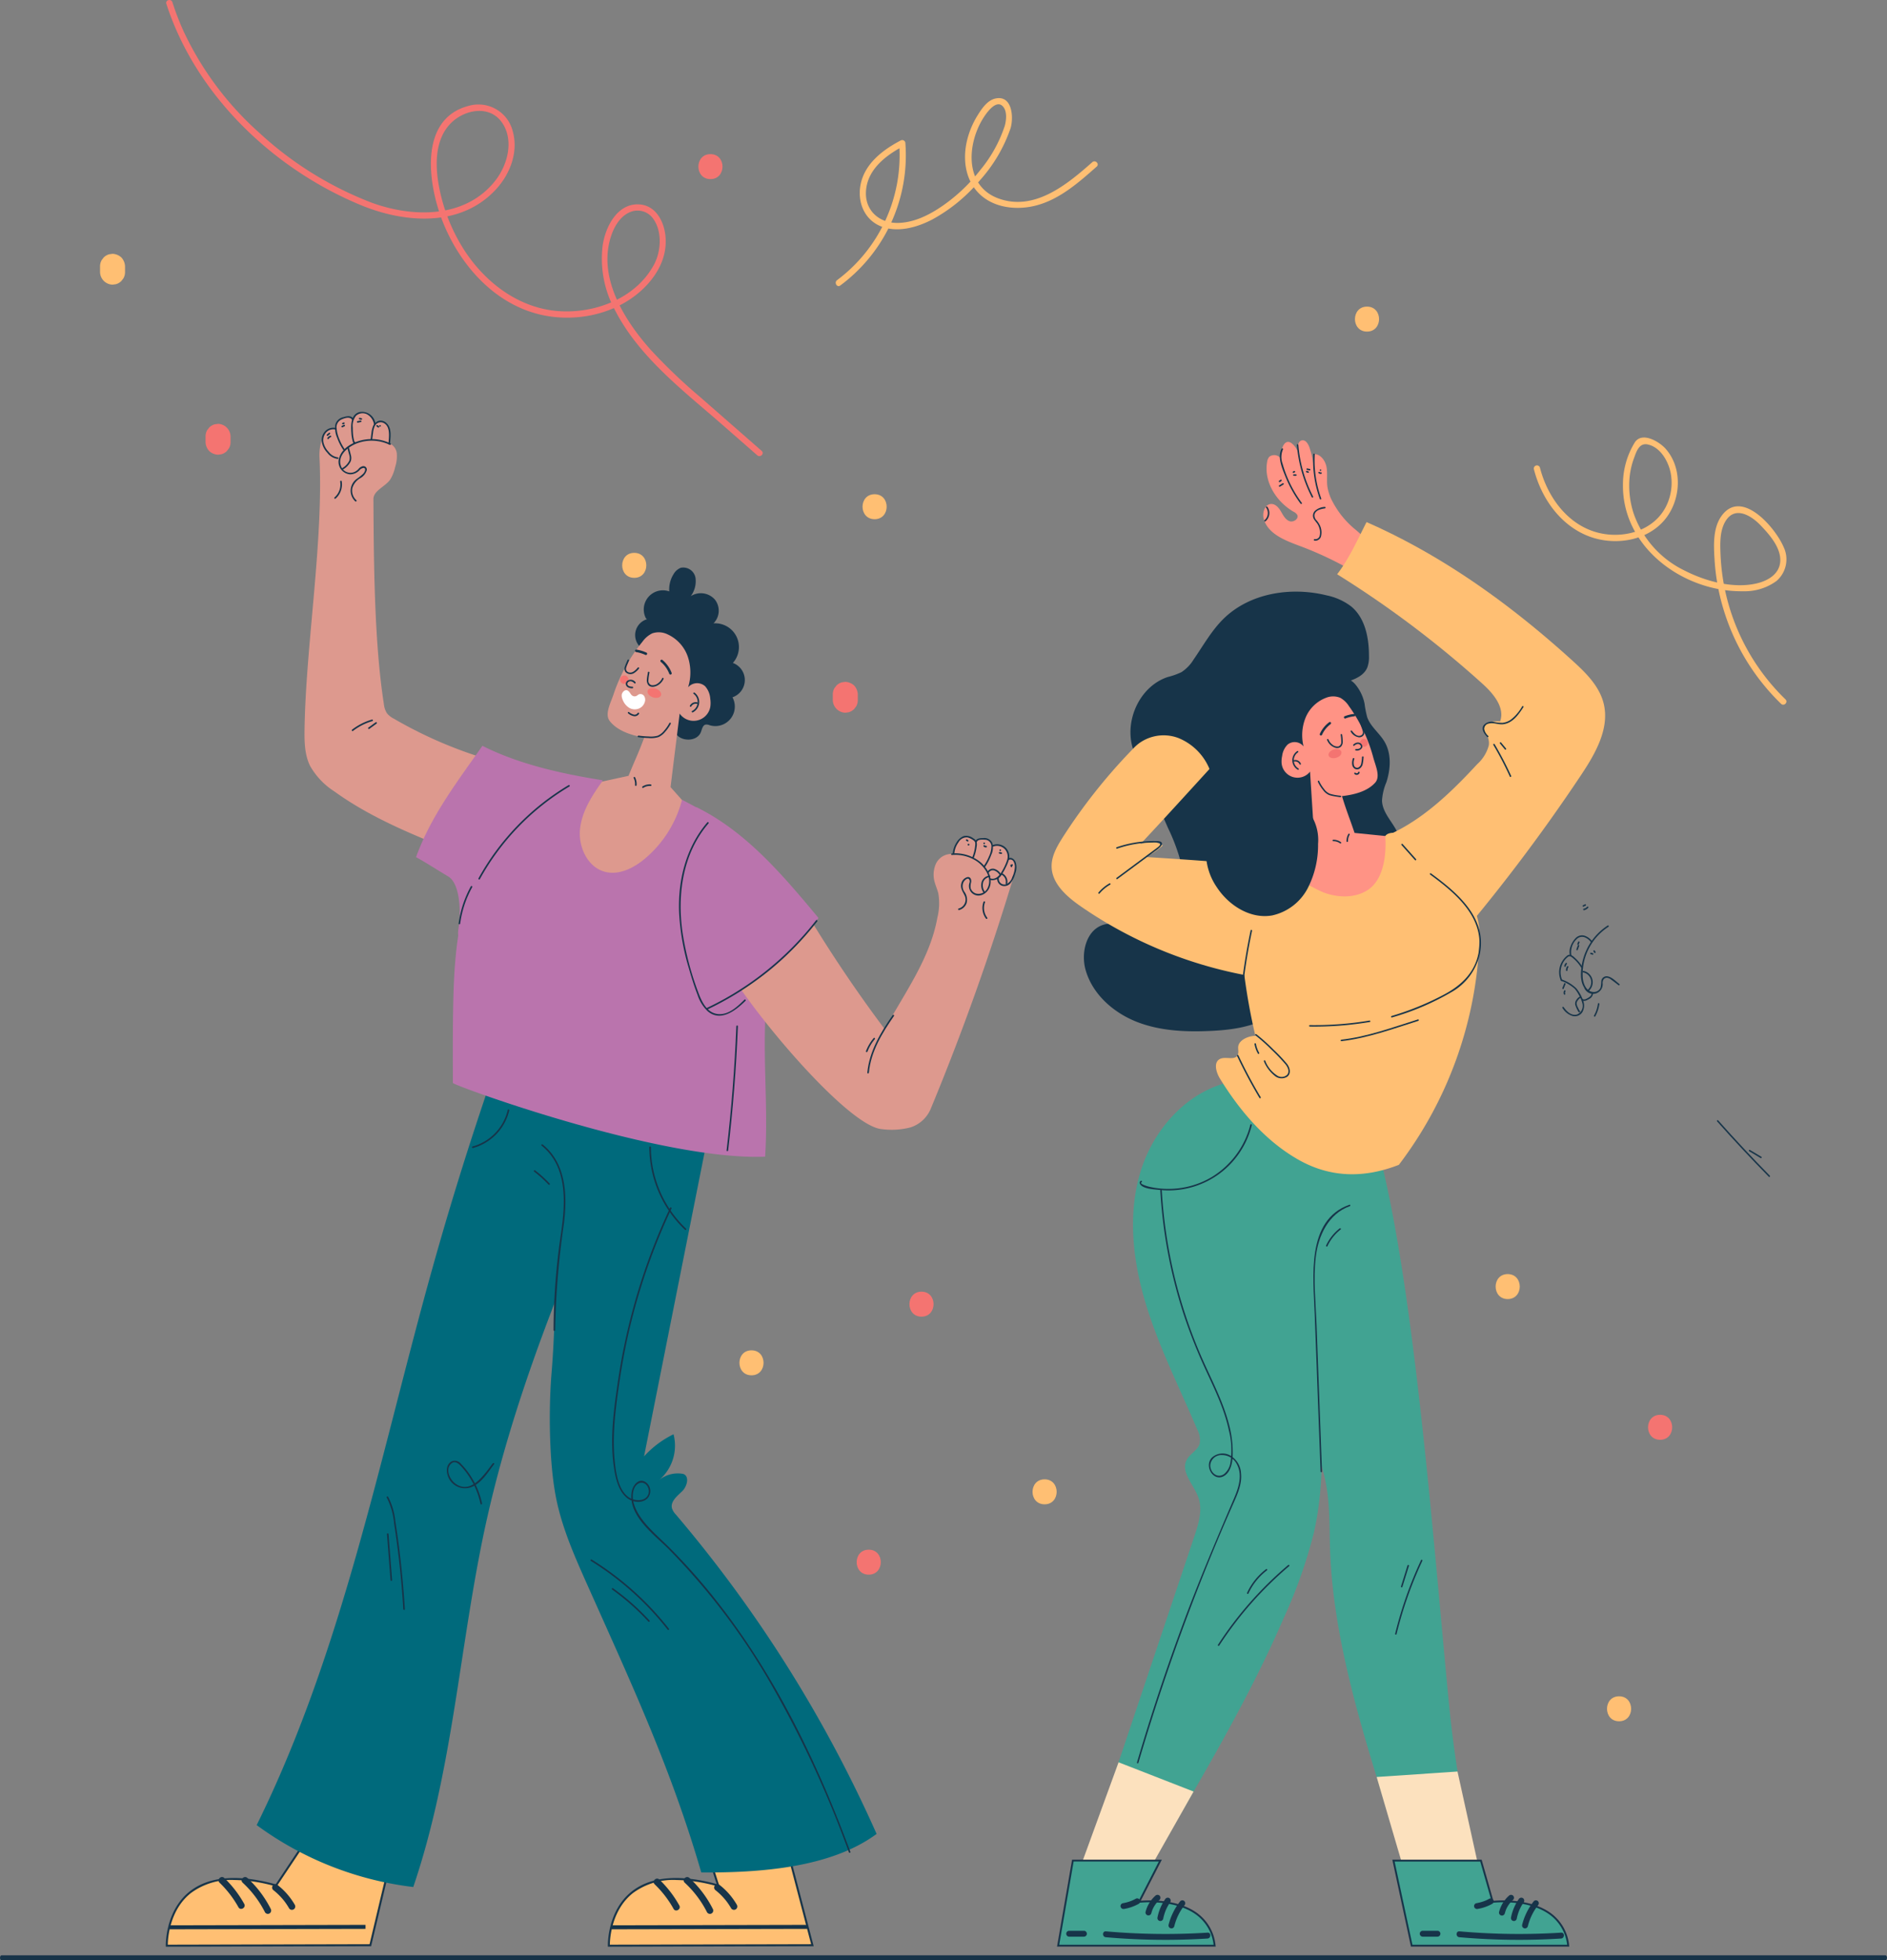 <svg xmlns="http://www.w3.org/2000/svg" width="396.085" height="411.355" viewBox="0 0 396.085 411.355">
  <rect x="0" y="0" width="396.085" height="411.355" fill="#808080" stroke="none"/>
  <g id="Group_38" data-name="Group 38" transform="translate(-18958 -2553.048)">
    <path id="Path_547" data-name="Path 547" d="M432.051,439.409H36.634c-.184,0-.334-.234-.334-.521s.149-.521.334-.521H432.051c.184,0,.334.233.334.521s-.15.521-.334.521" transform="translate(18921.699 2524.994)" fill="#173449"/>
    <g id="Group_37" data-name="Group 37" transform="translate(1610.965 -406.427)">
      <path id="Path_57" data-name="Path 57" d="M296.827,63.781A33.983,33.983,0,0,0,310.5,33.909a.664.664,0,0,0-.986-.566c-3.668,1.92-7.4,4.734-8.364,9-.818,3.626.571,7.529,4.168,9,3.47,1.416,7.6.262,10.777-1.391A34.489,34.489,0,0,0,326.147,41.7a31.75,31.75,0,0,0,6.436-10.937c.668-2.247.37-6.941-3.121-6.238-1.749.351-2.939,2.15-3.815,3.564a17.8,17.8,0,0,0-2.3,5.68c-.758,3.6-.268,7.531,2.268,10.341,2.96,3.282,7.828,3.933,11.949,2.969,5.129-1.2,9.256-4.862,13.1-8.258.632-.56-.3-1.484-.926-.927-5.264,4.656-12.1,10.349-19.651,7.634-7.329-2.639-6.652-11.654-3.108-17.09.717-1.1,2.763-3.935,4.133-2.067.755,1.031.564,2.753.25,3.9a28.493,28.493,0,0,1-5.163,9.3,35.715,35.715,0,0,1-7.77,7.4c-2.748,1.911-5.877,3.535-9.291,3.671-4.049.161-7.234-2.582-6.9-6.793.357-4.515,4.235-7.431,7.937-9.37l-.985-.566A32.667,32.667,0,0,1,296.166,62.65c-.673.494-.021,1.631.661,1.132" transform="translate(17226.576 2955.61)" fill="#ffbf73"/>
      <path id="Path_58" data-name="Path 58" d="M505.128,155.438A44.932,44.932,0,0,1,491.5,125.279c-.1-2.411-.243-5.31,1.148-7.419,1.991-3.018,5.313-.963,7.2,1s4.382,4.753,4.171,7.675c-.193,2.638-2.629,4.025-4.95,4.565-4.928,1.148-10.756-.46-15.149-2.71a20.969,20.969,0,0,1-10.651-11.916,18.829,18.829,0,0,1-.86-7.715,16.172,16.172,0,0,1,.915-3.943c.513-1.385,1.075-3.261,2.887-2.874,2.621.558,4.268,3.428,4.785,5.847a11.025,11.025,0,0,1-.891,7.046c-2.7,5.511-9.643,7.155-15.151,5.382-5.956-1.918-9.879-7.582-11.374-13.427a.656.656,0,0,0-1.264.348c1.523,5.952,5.386,11.577,11.225,13.953,5.386,2.193,12.421,1.257,16.264-3.388,3.4-4.112,3.79-10.744.169-14.85-1.324-1.5-4.977-3.695-6.5-1.315a16.867,16.867,0,0,0-2.466,8.766c-.2,13.235,12.694,22.611,25.183,22.438a11.334,11.334,0,0,0,7.023-2.138,5.979,5.979,0,0,0,1.5-7.183c-1.715-4-8.8-12.338-13.016-6.484-1.84,2.557-1.645,6.207-1.463,9.179a45.685,45.685,0,0,0,2.144,11.275,46.208,46.208,0,0,0,11.82,18.974c.608.585,1.534-.341.927-.927" transform="translate(17216.688 2950.803)" fill="#ffbf73"/>
      <path id="Path_62" data-name="Path 62" d="M145.892,3.278c6.175,19.139,22.39,34.609,40.764,42.218,9.309,3.856,21.156,4.748,28.536-3.408,2.892-3.2,4.6-7.726,3.424-12.009a7.428,7.428,0,0,0-9.268-5.392c-10.646,2.786-8.48,16.677-5.439,24.328,3.425,8.618,10.157,16.524,19.317,19.174,8,2.317,17.584.378,23.409-5.783,2.713-2.87,4.433-6.459,4.009-10.474-.331-3.14-2.123-6.446-5.636-6.572-4.513-.162-6.952,4.754-7.527,8.56a22.566,22.566,0,0,0,2.588,13.658c5.057,9.856,14.407,16.931,22.57,24.069l7.29,6.376c.632.553,1.563-.37.926-.926l-13-11.372a115.357,115.357,0,0,1-10.319-9.868c-5.644-6.325-11.367-15.547-8.118-24.342.731-1.978,2.134-4.075,4.265-4.691a4,4,0,0,1,4.366,1.51c1.965,2.664,1.7,6.891.187,9.688-3.806,7.054-12.333,10.289-20.021,9.736-8.607-.619-15.847-6.337-20.241-13.505a37.673,37.673,0,0,1-4.709-11.9c-.958-4.56-1.233-10.376,2.3-13.979,2.9-2.961,8.249-3.971,10.849-.078,2.5,3.752,1.064,8.9-1.546,12.173-6.274,7.868-17.2,7.7-25.859,4.547a73.535,73.535,0,0,1-23.682-14.737A65.893,65.893,0,0,1,149.537,9.1a56.278,56.278,0,0,1-2.381-6.169c-.259-.8-1.523-.457-1.264.348" transform="translate(17236.063 2957)" fill="#f47471"/>
      <path id="Path_64" data-name="Path 64" d="M159.92,101.275v-1.231a2.693,2.693,0,0,0-2.62-2.62l-.7.094a2.623,2.623,0,0,0-1.156.674l-.41.531a2.6,2.6,0,0,0-.357,1.322v1.231a2.9,2.9,0,0,0,.767,1.853,2.917,2.917,0,0,0,1.853.767l.7-.094a2.617,2.617,0,0,0,1.157-.674q.2-.266.409-.53a2.606,2.606,0,0,0,.358-1.323" transform="translate(17235.506 2950.996)" fill="#f47471"/>
      <path id="Path_66" data-name="Path 66" d="M295.225,157.839v1.231a2.694,2.694,0,0,0,2.62,2.62l.7-.094a2.622,2.622,0,0,0,1.156-.674l.41-.531a2.611,2.611,0,0,0,.358-1.322v-1.231a2.911,2.911,0,0,0-.768-1.853,2.917,2.917,0,0,0-1.853-.767l-.7.094a2.617,2.617,0,0,0-1.157.674l-.409.53a2.6,2.6,0,0,0-.358,1.323" transform="translate(17226.619 2947.342)" fill="#f47471"/>
      <path id="Path_68" data-name="Path 68" d="M267.64,42.243c3.372,0,3.378-5.24,0-5.24s-3.378,5.24,0,5.24" transform="translate(17228.521 2954.817)" fill="#f47471"/>
      <path id="Path_69" data-name="Path 69" d="M480.429,324.648c3.372,0,3.378-5.241,0-5.241s-3.378,5.241,0,5.241" transform="translate(17215.068 2936.96)" fill="#f47471"/>
      <path id="Path_70" data-name="Path 70" d="M303.105,354.859c3.372,0,3.378-5.241,0-5.241s-3.378,5.241,0,5.241" transform="translate(17226.279 2935.05)" fill="#f47471"/>
      <path id="Path_71" data-name="Path 71" d="M314.927,297.064c3.372,0,3.378-5.241,0-5.241s-3.378,5.241,0,5.241" transform="translate(17225.533 2938.704)" fill="#f47471"/>
      <path id="Path_76" data-name="Path 76" d="M131.036,61.953v1.231a2.693,2.693,0,0,0,2.62,2.62l.7-.094a2.622,2.622,0,0,0,1.156-.674l.41-.531a2.611,2.611,0,0,0,.358-1.322V61.953a2.911,2.911,0,0,0-.768-1.853,2.917,2.917,0,0,0-1.853-.767l-.7.094a2.617,2.617,0,0,0-1.157.674c-.136.177-.273.353-.409.53a2.606,2.606,0,0,0-.358,1.323" transform="translate(17237 2953.405)" fill="#ffbf73"/>
      <path id="Path_77" data-name="Path 77" d="M304.419,118.427c3.372,0,3.378-5.241,0-5.241s-3.378,5.241,0,5.241" transform="translate(17226.197 2950)" fill="#ffbf73"/>
      <path id="Path_78" data-name="Path 78" d="M250.565,131.562c3.372,0,3.378-5.241,0-5.241s-3.378,5.241,0,5.241" transform="translate(17229.602 2949.169)" fill="#ffbf73"/>
      <path id="Path_79" data-name="Path 79" d="M414.753,76.4c3.372,0,3.378-5.241,0-5.241s-3.378,5.241,0,5.241" transform="translate(17219.221 2952.657)" fill="#ffbf73"/>
      <path id="Path_82" data-name="Path 82" d="M446.278,293.124c3.372,0,3.378-5.24,0-5.24s-3.378,5.24,0,5.24" transform="translate(17217.227 2938.953)" fill="#ffbf73"/>
      <path id="Path_83" data-name="Path 83" d="M471.234,387.7c3.372,0,3.378-5.24,0-5.24s-3.378,5.24,0,5.24" transform="translate(17215.648 2932.974)" fill="#ffbf73"/>
      <path id="Path_87" data-name="Path 87" d="M276.835,310.2c3.372,0,3.378-5.241,0-5.241s-3.378,5.241,0,5.241" transform="translate(17227.941 2937.874)" fill="#ffbf73"/>
      <path id="Path_88" data-name="Path 88" d="M342.51,339.1c3.372,0,3.378-5.241,0-5.241s-3.378,5.241,0,5.241" transform="translate(17223.789 2936.047)" fill="#ffbf73"/>
      <path id="Path_166" data-name="Path 166" d="M194.349,412.868l-5.631,23.7-42.723.1s-.631-19.165,22.941-12.637l8-12Z" transform="translate(17236.055 2931.104)" fill="#ffbf73"/>
      <path id="Path_167" data-name="Path 167" d="M145.778,436.86l-.007-.2c0-.072-.179-7.3,5.027-11.4,4.02-3.163,10.086-3.666,18.033-1.491l7.981-11.969.119.006,17.664.849-5.727,24.1H188.7Zm14.3-14a14.186,14.186,0,0,0-9.024,2.728c-4.558,3.589-4.855,9.669-4.868,10.852l42.351-.1,5.534-23.293-17.044-.819-8.018,12.024-.145-.041a33.344,33.344,0,0,0-8.786-1.351" transform="translate(17236.068 2931.118)" fill="#173449"/>
      <rect id="Rectangle_39" data-name="Rectangle 39" width="41.236" height="0.841" transform="translate(17382.525 3363.488) rotate(-0.129)" fill="#173449"/>
      <path id="Path_168" data-name="Path 168" d="M174.355,428.877a14.421,14.421,0,0,0-3.572-4.122.72.72,0,0,0-.991,0,.709.709,0,0,0,0,.992,13.908,13.908,0,0,1,1.9,1.8c.141.16.276.324.409.49.013.017.1.134.035.043l.1.134c.06.082.12.162.178.245.261.364.5.742.728,1.129a.7.7,0,1,0,1.21-.707" transform="translate(17234.563 2930.312)" fill="#173449"/>
      <path id="Path_169" data-name="Path 169" d="M168.869,429.629a22.927,22.927,0,0,0-4.9-6.486c-.662-.612-1.656.378-.991.991a21.855,21.855,0,0,1,4.681,6.2.708.708,0,0,0,.958.252.715.715,0,0,0,.252-.959" transform="translate(17234.994 2930.413)" fill="#173449"/>
      <path id="Path_170" data-name="Path 170" d="M162.976,428.58a23.218,23.218,0,0,0-4.187-5.438c-.651-.626-1.644.364-.992.991a21.937,21.937,0,0,1,3.969,5.154c.438.79,1.65.083,1.21-.707" transform="translate(17235.322 2930.414)" fill="#173449"/>
      <path id="Path_171" data-name="Path 171" d="M215.086,245.1q-6.6,19.248-12.078,38.852c-11.015,39.4-18.761,80.14-36.877,116.817A69.513,69.513,0,0,0,199,413.761c7.99-23.5,9.509-48.053,14.424-72.384,5.964-29.523,17.771-57.5,29.821-85.108a31.953,31.953,0,0,0-19.7-11.666c-2.56-.423-5.948,1.124-8.467.5" transform="translate(17234.781 2941.695)" fill="#006a7c"/>
      <path id="Path_172" data-name="Path 172" d="M214.586,259.092A10.728,10.728,0,0,0,222.2,251.2c.047-.207-.272-.3-.319-.087a10.4,10.4,0,0,1-7.388,7.662.165.165,0,0,0,.088.319" transform="translate(17231.73 2941.286)" fill="#173449"/>
      <path id="Path_173" data-name="Path 173" d="M216.13,338.654a17.053,17.053,0,0,0-2.429-5.825,15.415,15.415,0,0,0-1.963-2.452,1.661,1.661,0,0,0-2.006-.543c-1.49.852-1.072,3.029-.195,4.144a3.774,3.774,0,0,0,4.454,1.207c2.062-.867,3.376-3.07,4.676-4.774.129-.169-.158-.333-.285-.167-1.722,2.254-4.617,6.743-7.928,4.182-1.15-.889-2.1-3.041-.729-4.184.856-.712,1.711.27,2.26.887a16.342,16.342,0,0,1,1.6,2.133,16.819,16.819,0,0,1,2.222,5.478c.044.208.363.12.319-.088" transform="translate(17232.086 2936.312)" fill="#173449"/>
      <path id="Path_174" data-name="Path 174" d="M195.276,337.933a14.847,14.847,0,0,1,1.551,5.493q.474,3.069.85,6.152.715,5.865,1.07,11.765c.013.212.344.213.331,0q-.391-6.36-1.184-12.684-.367-2.895-.82-5.778a13.914,13.914,0,0,0-1.513-5.115.165.165,0,0,0-.285.167" transform="translate(17232.939 2935.804)" fill="#173449"/>
      <path id="Path_175" data-name="Path 175" d="M195.321,346.111q.375,4.835.751,9.67c.017.21.348.212.331,0q-.377-4.835-.751-9.67c-.017-.211-.348-.213-.331,0" transform="translate(17232.936 2935.282)" fill="#173449"/>
      <path id="Path_176" data-name="Path 176" d="M281.567,412.876l6.2,23.688-42.723.1s-.63-19.166,22.942-12.638l-3.833-11.989Z" transform="translate(17229.791 2931.103)" fill="#ffbf73"/>
      <path id="Path_177" data-name="Path 177" d="M244.829,436.86l-.007-.2c0-.072-.179-7.3,5.027-11.4,3.981-3.134,9.972-3.655,17.806-1.551l-3.807-11.91,17.867.859.038.147,6.27,23.949h-.269Zm14.3-14a14.18,14.18,0,0,0-9.02,2.726c-4.558,3.584-4.858,9.671-4.872,10.854l42.246-.1-6.095-23.281-16.96-.813,3.859,12.069-.372-.1a33.338,33.338,0,0,0-8.785-1.351" transform="translate(17229.805 2931.118)" fill="#173449"/>
      <rect id="Rectangle_40" data-name="Rectangle 40" width="41.236" height="0.841" transform="translate(17475.314 3363.488) rotate(-0.129)" fill="#173449"/>
      <path id="Path_178" data-name="Path 178" d="M273.406,428.877a14.421,14.421,0,0,0-3.572-4.122.72.72,0,0,0-.991,0,.708.708,0,0,0,0,.992,13.906,13.906,0,0,1,1.9,1.8c.141.16.276.324.409.49.012.017.1.134.035.043l.1.134c.06.082.12.162.178.245.261.364.5.742.727,1.129a.7.7,0,1,0,1.211-.707" transform="translate(17228.299 2930.312)" fill="#173449"/>
      <path id="Path_179" data-name="Path 179" d="M267.921,429.629a22.926,22.926,0,0,0-4.9-6.486c-.662-.612-1.656.378-.991.991a21.854,21.854,0,0,1,4.681,6.2.7.7,0,1,0,1.21-.707" transform="translate(17228.73 2930.413)" fill="#173449"/>
      <path id="Path_180" data-name="Path 180" d="M260.47,428.936a23.219,23.219,0,0,0-4.187-5.438c-.651-.626-1.644.364-.992.992a21.9,21.9,0,0,1,3.969,5.154c.438.789,1.65.082,1.21-.708" transform="translate(17229.156 2930.391)" fill="#173449"/>
      <path id="Path_181" data-name="Path 181" d="M267.917,419.576l16.681-.315-1.5-5.626-16.127,2.99Z" transform="translate(17228.404 2931.002)" fill="#173449"/>
      <path id="Path_182" data-name="Path 182" d="M265.109,255.945q-6.755,33.918-13.51,67.835a20.449,20.449,0,0,1,6.185-4.632,9.494,9.494,0,0,1-3.1,9.678,6.157,6.157,0,0,1,5.123-1.362c1.389.467.845,2.623-.209,3.641s-2.507,2.158-2.141,3.578a3.406,3.406,0,0,0,.8,1.293,277.183,277.183,0,0,1,42.152,67.037c-9.727,7.182-24.714,8.159-36.8,8.089-6.35-21.843-14.586-39.447-23.859-60.219-2.723-6.1-5.471-12.264-6.71-18.826-1.386-7.348-1.478-18.287-.862-25.739,1.576-19.056-.1-36.284,2.163-55.27,9.451-1.708,21.171,5.267,30.768,4.9" transform="translate(17230.627 2941.3)" fill="#006a7c"/>
      <path id="Path_183" data-name="Path 183" d="M254.112,259.462a23.977,23.977,0,0,0,7.482,17.316c.155.146.389-.087.234-.233a23.639,23.639,0,0,1-7.385-17.083.165.165,0,0,0-.331,0" transform="translate(17229.219 2940.76)" fill="#173449"/>
      <path id="Path_184" data-name="Path 184" d="M257.948,273.019a129.447,129.447,0,0,0-10.861,35.844c-.884,5.921-1.808,12.265-.986,18.236.315,2.287.849,5.178,2.731,6.753,1.189,1,3.247,1.3,4.412.083a2.258,2.258,0,0,0-.432-3.334c-1.47-.965-2.707.678-2.926,2.019-.819,4.988,4.611,8.885,7.657,11.927a138.838,138.838,0,0,1,21.15,27.683,222.551,222.551,0,0,1,16.777,36.03c.073.2.393.112.319-.088-6.887-18.561-15.582-36.677-27.832-52.335a126.21,126.21,0,0,0-10.023-11.369c-1.7-1.706-3.547-3.292-5.116-5.125-1.613-1.887-3.4-4.756-2.435-7.342.414-1.105,1.572-1.758,2.533-.884a2.014,2.014,0,0,1,.5,1.911c-.527,1.712-2.883,1.586-4.081.793-2.344-1.551-2.809-5.443-3.043-7.98-.512-5.565.3-11.389,1.118-16.89a129.1,129.1,0,0,1,10.828-35.765c.089-.191-.195-.359-.286-.167" transform="translate(17229.744 2939.899)" fill="#173449"/>
      <path id="Path_185" data-name="Path 185" d="M241.015,352.113a62.046,62.046,0,0,1,16.132,14.451c.131.167.363-.068.234-.234a62.314,62.314,0,0,0-16.2-14.5c-.182-.112-.348.173-.167.285" transform="translate(17230.051 2934.912)" fill="#173449"/>
      <path id="Path_186" data-name="Path 186" d="M245.781,358.532a48.945,48.945,0,0,1,7.6,6.722c.144.156.378-.078.233-.234a49.288,49.288,0,0,0-7.67-6.773c-.173-.124-.338.163-.167.285" transform="translate(17229.75 2934.506)" fill="#173449"/>
      <path id="Path_187" data-name="Path 187" d="M232.813,297.81a174.609,174.609,0,0,1,1.846-22.387c.727-5.81.5-12.587-4.462-16.573-.164-.131-.4.1-.234.234,5.516,4.431,5,12.044,4.094,18.324a139.283,139.283,0,0,0-1.575,20.4.165.165,0,0,0,.331,0" transform="translate(17230.748 2940.792)" fill="#173449"/>
      <path id="Path_188" data-name="Path 188" d="M231.555,267.407a25.1,25.1,0,0,0-3.08-2.777c-.169-.128-.333.158-.167.286a24.654,24.654,0,0,1,3.014,2.724c.145.155.378-.079.233-.233" transform="translate(17230.854 2940.426)" fill="#173449"/>
      <path id="Path_189" data-name="Path 189" d="M252.923,146.5c.03.242-.369.225-.566.081a3.47,3.47,0,0,1,1.453-6.218c-.024.3-.511.1-.647-.172a4.019,4.019,0,0,1,4.932-5.578,6.007,6.007,0,0,1,.914-3.632,3.019,3.019,0,0,1,1.513-1.324,2.607,2.607,0,0,1,3.07,2.043,5.219,5.219,0,0,1-.986,3.914,3.93,3.93,0,0,1,5.065.713,3.772,3.772,0,0,1-.287,4.989,4.992,4.992,0,0,1,4.063,8.31,3.823,3.823,0,0,1-.083,7.209,4.092,4.092,0,0,1-4.783,5.863,1.743,1.743,0,0,0-.837-.138c-.656.135-.773.994-1.024,1.616-.677,1.672-3.14,1.972-4.617.936a6.808,6.808,0,0,1-2.4-4.687,29.458,29.458,0,0,0-.874-5.332,31.221,31.221,0,0,0-2.358-4.372c-.792-1.459-1.994-2.624-1.548-4.221" transform="translate(17229.418 2948.964)" fill="#173449"/>
      <path id="Path_190" data-name="Path 190" d="M248.55,174.232c1.436-3.541,2.01-4.58,3.293-8.03-2.526-.446-5.487-1.293-7.2-3.412-1.183-1.465.147-3.81.738-5.6a34.974,34.974,0,0,1,6.082-11.093,5.505,5.505,0,0,1,2.064-1.763,4.237,4.237,0,0,1,3.222.214,8.021,8.021,0,0,1,4.246,4.7,10.447,10.447,0,0,1,.055,6.41,2.511,2.511,0,0,1,3.561-.233,4.339,4.339,0,0,1,1.086,2.615,5.6,5.6,0,0,1,.02,1.683,3.566,3.566,0,0,1-6.439,1.448c-.591,4.819-1.32,10.612-1.911,15.43l8.718,9.815s-21.263,13.628-30.3,8.727c0,0-3.037-12.919,3.8-18.964Z" transform="translate(17230.418 2948.045)" fill="#dd998e"/>
      <path id="Path_191" data-name="Path 191" d="M263.995,157.875a2.124,2.124,0,0,1-.305,3.606c-.186.1-.022.381.166.283a2.45,2.45,0,0,0,.371-4.12c-.164-.128-.4.1-.231.231" transform="translate(17228.617 2947.191)" fill="#173449"/>
      <path id="Path_192" data-name="Path 192" d="M264.75,159.806a1.375,1.375,0,0,0-1.541.688.164.164,0,1,0,.283.166,1.048,1.048,0,0,1,1.171-.538.164.164,0,0,0,.087-.316" transform="translate(17228.645 2947.054)" fill="#173449"/>
      <path id="Path_193" data-name="Path 193" d="M252.744,178.905a2.455,2.455,0,0,1,1.544-.387.165.165,0,0,0,.164-.164.167.167,0,0,0-.164-.164,2.748,2.748,0,0,0-1.71.432c-.176.114-.012.4.166.283" transform="translate(17229.32 2945.89)" fill="#173449"/>
      <path id="Path_194" data-name="Path 194" d="M251.216,178.231a3.137,3.137,0,0,0-.324-1.633.165.165,0,0,0-.224-.059.167.167,0,0,0-.059.224,2.81,2.81,0,0,1,.279,1.468.164.164,0,1,0,.328,0" transform="translate(17229.441 2945.995)" fill="#173449"/>
      <path id="Path_195" data-name="Path 195" d="M256.781,154.306a2.7,2.7,0,0,1-.924,1.1,1.749,1.749,0,0,1-1.355.353.952.952,0,0,1-.615-1.038,10.162,10.162,0,0,1,.218-1.573c.034-.206-.282-.294-.316-.087-.081.482-.185.968-.222,1.456a1.715,1.715,0,0,0,.252,1.16c.565.756,1.669.41,2.3-.058a3.011,3.011,0,0,0,.943-1.148c.088-.19-.194-.357-.283-.166" transform="translate(17229.252 2947.486)" fill="#173449"/>
      <path id="Path_196" data-name="Path 196" d="M251.347,151.905c-.49.561-1.193,1.311-2.019.962a.752.752,0,0,1-.421-.938,4.826,4.826,0,0,1,.261-.711l.332-.8c.081-.195-.236-.279-.316-.087-.185.445-.4.887-.546,1.345a1.222,1.222,0,0,0,.111,1.154,1.431,1.431,0,0,0,1.825.216,4.091,4.091,0,0,0,1-.911c.139-.158-.093-.391-.231-.231" transform="translate(17229.57 2947.658)" fill="#173449"/>
      <path id="Path_197" data-name="Path 197" d="M258.962,153.043a6.607,6.607,0,0,0-1.916-2.717.272.272,0,0,0-.377,0,.267.267,0,0,0,0,.377,6.081,6.081,0,0,1,1.778,2.482.274.274,0,0,0,.328.186.269.269,0,0,0,.186-.328" transform="translate(17229.061 2947.656)" fill="#173449"/>
      <path id="Path_198" data-name="Path 198" d="M253.325,148.634a7.965,7.965,0,0,0-2.08-.641.275.275,0,0,0-.328.185.27.27,0,0,0,.186.329,7.489,7.489,0,0,1,1.952.586.273.273,0,0,0,.364-.1.269.269,0,0,0-.1-.364" transform="translate(17229.42 2947.799)" fill="#173449"/>
      <path id="Path_199" data-name="Path 199" d="M258.162,164.435a8.3,8.3,0,0,1-1.084,1.572,3.544,3.544,0,0,1-1.406,1.1,5.445,5.445,0,0,1-1.881.146,17.817,17.817,0,0,1-2.082-.175c-.207-.029-.3.287-.087.317a18.687,18.687,0,0,0,2.17.186,5.379,5.379,0,0,0,2.079-.2,3.878,3.878,0,0,0,1.4-1.1,8.647,8.647,0,0,0,1.174-1.682c.1-.185-.183-.351-.283-.165" transform="translate(17229.383 2946.764)" fill="#173449"/>
      <path id="Path_200" data-name="Path 200" d="M253.74,157.14c-.178.5.3,1.13,1.076,1.4s1.543.092,1.721-.409-.3-1.13-1.076-1.4-1.543-.092-1.721.409" transform="translate(17229.244 2947.254)" fill="#f47471"/>
      <path id="Path_201" data-name="Path 201" d="M247.581,154.441a.888.888,0,1,0,1.155-.611.926.926,0,0,0-1.155.611" transform="translate(17229.635 2947.433)" fill="#f47471"/>
      <path id="Path_202" data-name="Path 202" d="M250.864,155.251a1.245,1.245,0,0,0-1.72-.276.831.831,0,0,0-.285.8.885.885,0,0,0,.473.57,1.872,1.872,0,0,0,.89.188.164.164,0,0,0,0-.328c-.347.007-.854-.07-1.016-.421a.471.471,0,0,1,.1-.51.68.68,0,0,1,.6-.216,1.241,1.241,0,0,1,.729.423c.142.156.374-.076.231-.231" transform="translate(17229.551 2947.373)" fill="#173449"/>
      <path id="Path_203" data-name="Path 203" d="M249.855,157.933c-.061-.08-.116-.162-.172-.245a1.528,1.528,0,0,0-.525-.543c-.585-.3-1.2.42-1.237.954a2.2,2.2,0,0,0,.213,1.005,3.392,3.392,0,0,0,1.439,1.725,2.326,2.326,0,0,0,1.961.106,2.158,2.158,0,0,0,1.268-1.484,1.452,1.452,0,0,0-.186-1.165.92.92,0,0,0-1.07-.34c-.192.085-.34.246-.527.34a.869.869,0,0,1-.829-.033,1.219,1.219,0,0,1-.334-.319" transform="translate(17229.609 2947.225)" fill="#fff"/>
      <path id="Path_204" data-name="Path 204" d="M249.373,162.266a2.508,2.508,0,0,0,1.253.585,1.067,1.067,0,0,0,1.02-.5c.1-.187-.185-.354-.286-.167a.762.762,0,0,1-.791.333,2.428,2.428,0,0,1-1.03-.534.166.166,0,0,0-.226.06.169.169,0,0,0,.059.226" transform="translate(17229.523 2946.916)" fill="#173449"/>
      <path id="Path_205" data-name="Path 205" d="M275.85,221.853c.28-7.713.423-15.42-1.5-22.848a24.643,24.643,0,0,0-4.056-8.919c-3.059-3.975-7.65-6.414-12.1-8.733a24.072,24.072,0,0,1-7.8,12.367c-2.336,1.955-5.4,3.511-8.353,2.755-3.678-.942-5.663-5.248-5.254-9.023s2.6-7.094,4.808-10.18c-.356.5-4.015.758-4.761.965a34.875,34.875,0,0,0-4.985,1.8,35.931,35.931,0,0,0-8.5,5.451c-5.193,4.393-8.6,10.563-10.514,17.027-2.159,7.3-2.55,15-2.686,22.611-.093,5.22-.072,10.44-.052,15.66,0,.463,43.384,16.343,65.537,15.464.544-8.344-.147-16.716-.063-25.077.031-3.094.166-6.206.279-9.317" transform="translate(17232.002 2945.948)" fill="#ba74ad"/>
      <path id="Path_206" data-name="Path 206" d="M218.262,168.478a90.876,90.876,0,0,1-22.686-9.363,4.441,4.441,0,0,1-1.431-1.133,4.532,4.532,0,0,1-.647-2c-2-12.753-2.117-29.764-2.186-42.908-.009-1.844,2.535-2.636,3.553-4.172a8.53,8.53,0,0,0,1.007-2.579,7.307,7.307,0,0,0,.35-2.813,2.613,2.613,0,0,0-1.593-2.187,5.914,5.914,0,0,0-.467-3.757,1.785,1.785,0,0,0-2.719-.331,3.088,3.088,0,0,0-2.3-2.375,2.007,2.007,0,0,0-2.079,1.57,2.638,2.638,0,0,0-2.861-.223,2,2,0,0,0-.646,2.38c-.23-.567-1.317-.382-1.845-.074a2.714,2.714,0,0,0-1.038,1.469,10.92,10.92,0,0,0-.683,4.351c.842,17.57-2.845,39.254-3.134,56.842-.044,2.677-.016,5.464,1.164,7.867a15.426,15.426,0,0,0,5.126,5.374c7.729,5.575,16.678,9.166,25.527,12.7,4.615-5.456,7.3-11.879,9.588-18.648" transform="translate(17234.104 2951.159)" fill="#dd998e"/>
      <path id="Path_207" data-name="Path 207" d="M241.069,176.784c-8.582-1.365-17.541-3.331-25.3-7.236-5.308,7.58-10.777,14.657-13.931,23.356,2.177,1.192,4.588,2.776,6.728,4.033,2.672,1.571,2.7,8.022,2.162,11.074s2.356,6.81,4.6,8.944c.824.783-.945-4.039.127-4.418a4.645,4.645,0,0,0,2.092-1.979c7.881-11.668,12.492-25.025,23.523-33.774" transform="translate(17232.523 2946.436)" fill="#ba74ad"/>
      <path id="Path_208" data-name="Path 208" d="M195.387,101.755a9.044,9.044,0,0,0-6.2-.64c-1.818.465-3.911,1.6-4.52,3.505a2.631,2.631,0,0,0,2.216,3.609,2.714,2.714,0,0,0,2.1-.982c.339-.326,1.281-.7,1.031.265a1.683,1.683,0,0,1-.437.661,11.408,11.408,0,0,1-1.29,1.023,3.046,3.046,0,0,0-.3,4.7c.157.142.393-.091.233-.233a2.718,2.718,0,0,1-.834-2.568,3.613,3.613,0,0,1,1.725-2.1,2.821,2.821,0,0,0,1.29-1.618.716.716,0,0,0-.9-.839,1.593,1.593,0,0,0-.807.537,2.379,2.379,0,0,1-1.238.777,2.117,2.117,0,0,1-2.48-1.385c-.741-2.239,1.474-3.994,3.3-4.713a8.689,8.689,0,0,1,6.943.285c.19.093.358-.192.167-.286" transform="translate(17233.617 2950.781)" fill="#173449"/>
      <path id="Path_209" data-name="Path 209" d="M185.478,107.309a4.041,4.041,0,0,0,1.608-1.7,2.172,2.172,0,0,0,.032-1.283c-.122-.526-.274-1.045-.411-1.568a.166.166,0,0,0-.319.088q.176.66.35,1.321a2.167,2.167,0,0,1,.051,1.3,3.6,3.6,0,0,1-1.477,1.563c-.173.122-.007.407.167.286" transform="translate(17233.572 2950.667)" fill="#173449"/>
      <path id="Path_210" data-name="Path 210" d="M195.74,101.546c.088-1.383.42-3.193-.693-4.273a1.828,1.828,0,0,0-1.592-.55,1.917,1.917,0,0,0-1.308,1.209,5.03,5.03,0,0,0-.3,1.285c-.063.472-.122.945-.183,1.417-.027.21.3.208.331,0,.061-.479.119-.957.185-1.435a4.2,4.2,0,0,1,.313-1.241,1.373,1.373,0,0,1,1.723-.843c1.709.654,1.282,3.021,1.193,4.43-.013.213.318.212.331,0" transform="translate(17233.166 2951.042)" fill="#173449"/>
      <path id="Path_211" data-name="Path 211" d="M192.406,97.275a2.843,2.843,0,0,0-3.4-2.483c-1.875.537-1.765,2.867-1.659,4.415a7.824,7.824,0,0,0,.282,1.7c.043.142.079.4.251.452a.2.2,0,0,0,.261-.154.166.166,0,0,0-.042-.16l-.02-.018c-.156-.145-.39.088-.233.233l.019.018-.042-.16.037-.052h.167c-.063-.042-.1-.334-.125-.409-.028-.108-.054-.217-.077-.327a7.331,7.331,0,0,1-.125-.844c-.045-.48-.058-.962-.06-1.444a3.388,3.388,0,0,1,.682-2.49,2.067,2.067,0,0,1,2.372-.276,2.9,2.9,0,0,1,1.4,2.085c.037.209.356.12.319-.088" transform="translate(17233.443 2951.169)" fill="#173449"/>
      <path id="Path_212" data-name="Path 212" d="M187.534,96.282c-.422-.822-1.436-.573-2.143-.357a2.143,2.143,0,0,0-1.635,1.519,5.006,5.006,0,0,0,.374,2.786,11.192,11.192,0,0,0,1.319,2.6c.119.174.406.009.286-.168a10.927,10.927,0,0,1-1.094-2.016,7.55,7.55,0,0,1-.627-2.348,1.816,1.816,0,0,1,.98-1.882c.6-.274,1.859-.743,2.255.031.1.189.383.022.286-.167" transform="translate(17233.672 2951.104)" fill="#173449"/>
      <path id="Path_213" data-name="Path 213" d="M183.738,98.372a2.374,2.374,0,0,0-2.2.541,2.725,2.725,0,0,0-.827,2.266,4.272,4.272,0,0,0,1.181,2.37,3.17,3.17,0,0,0,2.156,1.282c.213.01.212-.32,0-.33a2.8,2.8,0,0,1-1.86-1.116,4.114,4.114,0,0,1-1.132-2.088,2.443,2.443,0,0,1,.62-2.06,2.04,2.04,0,0,1,1.977-.547.165.165,0,0,0,.088-.319" transform="translate(17233.859 2950.941)" fill="#173449"/>
      <path id="Path_214" data-name="Path 214" d="M182.256,100.717c.014-.022.029-.043.045-.064l-.025.034a1.1,1.1,0,0,1,.2-.2l-.034.025a1.1,1.1,0,0,1,.242-.141l-.039.017.007,0a.182.182,0,0,0,.1-.076.168.168,0,0,0,.016-.127.16.16,0,0,0-.076-.1.155.155,0,0,0-.126-.017,1.16,1.16,0,0,0-.347.206,1.2,1.2,0,0,0-.244.275.166.166,0,0,0,.059.226.169.169,0,0,0,.226-.059" transform="translate(17233.781 2950.83)" fill="#173449"/>
      <path id="Path_215" data-name="Path 215" d="M182.092,100.024l.414-.345a.166.166,0,0,0,0-.233.166.166,0,0,0-.117-.049.187.187,0,0,0-.117.049l-.414.345a.164.164,0,0,0-.049.116.168.168,0,0,0,.049.117.166.166,0,0,0,.117.049.2.2,0,0,0,.117-.049" transform="translate(17233.789 2950.872)" fill="#173449"/>
      <path id="Path_216" data-name="Path 216" d="M185.376,98.147l.414-.208a.167.167,0,0,0,.076-.1.172.172,0,0,0-.017-.127.169.169,0,0,0-.226-.06l-.414.208a.171.171,0,0,0-.076.1.165.165,0,0,0,.243.186" transform="translate(17233.58 2950.983)" fill="#173449"/>
      <path id="Path_217" data-name="Path 217" d="M185.481,97.5l.207-.069a.167.167,0,0,0,.1-.076.12.12,0,0,0,.02-.061.124.124,0,0,0,0-.067.166.166,0,0,0-.2-.115l-.207.069a.173.173,0,0,0-.1.076.121.121,0,0,0-.02.062.131.131,0,0,0,0,.066.167.167,0,0,0,.076.1.164.164,0,0,0,.127.017" transform="translate(17233.57 2951.016)" fill="#173449"/>
      <path id="Path_218" data-name="Path 218" d="M188.795,97.123,189.42,97a.165.165,0,0,0,.115-.2.17.17,0,0,0-.2-.116l-.625.121a.166.166,0,0,0-.115.2.169.169,0,0,0,.2.115" transform="translate(17233.361 2951.043)" fill="#173449"/>
      <path id="Path_219" data-name="Path 219" d="M189.151,96.4l.345.069a.177.177,0,0,0,.127-.017.163.163,0,0,0,.076-.1.167.167,0,0,0-.016-.127.165.165,0,0,0-.1-.076l-.345-.069a.177.177,0,0,0-.127.017.163.163,0,0,0-.076.1.168.168,0,0,0,.017.127.163.163,0,0,0,.1.076" transform="translate(17233.332 2951.081)" fill="#173449"/>
      <path id="Path_220" data-name="Path 220" d="M193.02,98l.276.207a.12.12,0,0,0,.061.02.134.134,0,0,0,.067,0,.166.166,0,0,0,.115-.2l-.017-.039a.162.162,0,0,0-.059-.059l-.276-.208a.129.129,0,0,0-.062-.019.112.112,0,0,0-.066,0,.167.167,0,0,0-.1.076.164.164,0,0,0-.017.127l.017.039a.162.162,0,0,0,.059.059" transform="translate(17233.086 2950.979)" fill="#173449"/>
      <path id="Path_221" data-name="Path 221" d="M193.764,98.031a.165.165,0,0,0,0-.331.165.165,0,0,0,0,.331" transform="translate(17233.043 2950.979)" fill="#173449"/>
      <path id="Path_222" data-name="Path 222" d="M183.8,113.9a3.924,3.924,0,0,0,1.274-3.626c-.037-.209-.355-.121-.318.087a3.593,3.593,0,0,1-1.189,3.306c-.161.139.073.372.233.233" transform="translate(17233.682 2950.191)" fill="#173449"/>
      <path id="Path_223" data-name="Path 223" d="M187.681,166.057a12.408,12.408,0,0,1,4.082-2.073.165.165,0,0,0-.087-.318,12.666,12.666,0,0,0-4.163,2.106c-.166.128,0,.415.168.286" transform="translate(17233.434 2946.808)" fill="#173449"/>
      <path id="Path_224" data-name="Path 224" d="M191.345,165.658l1.518-1.105a.17.17,0,0,0,.06-.226.168.168,0,0,0-.227-.06l-1.518,1.105a.17.17,0,0,0-.059.227.166.166,0,0,0,.226.059" transform="translate(17233.203 2946.771)" fill="#173449"/>
      <path id="Path_225" data-name="Path 225" d="M286.355,202.955A288.3,288.3,0,0,0,304.534,230.3c4.174-7.627,9.519-14.851,11.045-23.411a12.468,12.468,0,0,0,.2-5.074c-.185-.765-.512-1.489-.726-2.245a5.614,5.614,0,0,1,.22-3.985,3.576,3.576,0,0,1,3.257-2.058c.345.02.859-.323.551-.478a4.019,4.019,0,0,1,1.927-3.1,3.512,3.512,0,0,1,2.689,1.176c.731-1.462,3.48-.765,3.427.868,1.572-.934,3.852,1.021,3.168,2.717.562-.439,1.454.032,1.694.7a3.413,3.413,0,0,1-.17,2.1A519.506,519.506,0,0,1,314.2,246.967a6.873,6.873,0,0,1-4.245,3.934,15.762,15.762,0,0,1-6.037.37c-7.642-.585-30.561-28.455-33.9-36.536-.757-9.472,14.976-2.376,16.334-11.78" transform="translate(17228.213 2945.146)" fill="#dd998e"/>
      <path id="Path_226" data-name="Path 226" d="M267.584,224.931a52.771,52.771,0,0,0,22.576-18.4c-7.434-8.933-15.188-18.122-25.619-23.247-3.338,13.227-1.98,28.968,3.043,41.652" transform="translate(17228.674 2945.568)" fill="#ba74ad"/>
      <path id="Path_227" data-name="Path 227" d="M321.913,193.978a8.14,8.14,0,0,1,5.2,1.312c1.626,1.1,3.269,3.428,2.347,5.456a2.117,2.117,0,0,1-2.57,1.3,1.746,1.746,0,0,1-1.045-1.084,3.051,3.051,0,0,1,.1-1.3c.068-.514-.112-1.106-.745-1.056A1.755,1.755,0,0,0,323.869,200c-.237.952.3,1.637.688,2.452a1.946,1.946,0,0,1-1.233,2.757.165.165,0,0,0,.088.319,2.291,2.291,0,0,0,1.576-1.462,2.81,2.81,0,0,0-.486-2.4,2.036,2.036,0,0,1-.244-1.787,1.631,1.631,0,0,1,.513-.721c.277-.214.694-.445.869.226a1.187,1.187,0,0,1-.061.467,2.014,2.014,0,0,0,.53,2.106c1.365,1.224,3.281.177,3.772-1.383.6-1.905-.608-3.962-2.045-5.143a8.344,8.344,0,0,0-5.924-1.774c-.211.017-.213.348,0,.331" transform="translate(17224.941 2944.914)" fill="#173449"/>
      <path id="Path_228" data-name="Path 228" d="M330.21,198.618a1.9,1.9,0,0,0-1.616,1.249,2.609,2.609,0,0,0,.385,2.34c.118.175.4.01.285-.167a2.33,2.33,0,0,1-.383-2,1.569,1.569,0,0,1,1.329-1.1c.211-.013.213-.344,0-.331" transform="translate(17224.518 2944.598)" fill="#173449"/>
      <path id="Path_229" data-name="Path 229" d="M322.435,193.343a4.749,4.749,0,0,1,.873-2.276,1.95,1.95,0,0,1,1.967-1.011,3.6,3.6,0,0,1,1.126.562.861.861,0,0,1,.4.467,1.858,1.858,0,0,1,.009.615,8.476,8.476,0,0,1-.63,2.57c-.082.2.238.282.319.088a8.812,8.812,0,0,0,.606-2.31,2.569,2.569,0,0,0-.009-1.127,1.442,1.442,0,0,0-.662-.674,2.448,2.448,0,0,0-2-.5,3,3,0,0,0-1.5,1.281,5.111,5.111,0,0,0-.827,2.312c-.022.211.308.21.331,0" transform="translate(17224.918 2945.163)" fill="#173449"/>
      <path id="Path_230" data-name="Path 230" d="M327.494,191c.167-.549,1.207-.474,1.645-.446a1.389,1.389,0,0,1,1.4,1.3,4.864,4.864,0,0,1-.5,2.172,10.748,10.748,0,0,1-1.059,1.98c-.119.178.168.344.286.168a11.125,11.125,0,0,0,1.233-2.433,3.47,3.47,0,0,0,.2-2.547,1.849,1.849,0,0,0-1.889-.98c-.576.009-1.438.024-1.641.7a.165.165,0,0,0,.318.087" transform="translate(17224.598 2945.129)" fill="#173449"/>
      <path id="Path_231" data-name="Path 231" d="M331.091,192.091a2.263,2.263,0,0,1,2.437.493A2.348,2.348,0,0,1,334.01,195a12.063,12.063,0,0,1-1.187,2.48c-.471.778-1.255,1.6-2.257,1.29-.2-.063-.29.256-.088.319a2.256,2.256,0,0,0,2.447-1.157,11.531,11.531,0,0,0,.824-1.48,8.567,8.567,0,0,0,.647-1.6,2.63,2.63,0,0,0-.708-2.577,2.59,2.59,0,0,0-2.686-.5c-.2.075-.111.394.088.318" transform="translate(17224.396 2945.042)" fill="#173449"/>
      <path id="Path_232" data-name="Path 232" d="M330.2,197.832a.958.958,0,0,1,1.076-.393,2.15,2.15,0,0,1,1.14.922c.122.171.408.007.285-.167a2.43,2.43,0,0,0-1.4-1.089,1.283,1.283,0,0,0-1.385.56c-.1.186.184.353.286.166" transform="translate(17224.426 2944.695)" fill="#173449"/>
      <path id="Path_233" data-name="Path 233" d="M334.52,195.057a.747.747,0,0,1,.97.351,2.219,2.219,0,0,1,.281,1.092,5.623,5.623,0,0,1-.559,2.21,2.242,2.242,0,0,1-1.391,1.508,1.191,1.191,0,0,1-1.428-1.31c.019-.212-.311-.21-.331,0a1.521,1.521,0,0,0,.962,1.569,1.679,1.679,0,0,0,1.8-.487,5.23,5.23,0,0,0,1.01-2.015,3.605,3.605,0,0,0,.122-2.345c-.225-.658-.893-1.245-1.6-.859-.186.1-.021.387.167.285" transform="translate(17224.289 2944.849)" fill="#173449"/>
      <path id="Path_234" data-name="Path 234" d="M333.1,198.44a1.621,1.621,0,0,1,.8,1.745c-.047.207.272.3.318.088a1.956,1.956,0,0,0-.952-2.118c-.187-.1-.354.184-.167.285" transform="translate(17224.229 2944.628)" fill="#173449"/>
      <path id="Path_235" data-name="Path 235" d="M332.547,193.671l.345.069a.177.177,0,0,0,.127-.017.165.165,0,0,0-.039-.3l-.345-.069a.172.172,0,0,0-.127.017.163.163,0,0,0-.076.1.168.168,0,0,0,.017.127.163.163,0,0,0,.1.076" transform="translate(17224.266 2944.931)" fill="#173449"/>
      <path id="Path_236" data-name="Path 236" d="M332.738,193.088a.165.165,0,0,0,0-.331.165.165,0,0,0,0,.331" transform="translate(17224.256 2944.968)" fill="#173449"/>
      <path id="Path_237" data-name="Path 237" d="M335.011,196.356l.069.207a.167.167,0,0,0,.076.1.12.12,0,0,0,.061.02.115.115,0,0,0,.067,0,.166.166,0,0,0,.1-.076.167.167,0,0,0,.017-.127c-.023-.068-.046-.138-.069-.207a.173.173,0,0,0-.076-.1.121.121,0,0,0-.062-.02.131.131,0,0,0-.066,0,.166.166,0,0,0-.115.2" transform="translate(17224.104 2944.754)" fill="#173449"/>
      <path id="Path_238" data-name="Path 238" d="M335.391,196.4a.165.165,0,0,0,0-.331.165.165,0,0,0,0,.331" transform="translate(17224.088 2944.759)" fill="#173449"/>
      <path id="Path_239" data-name="Path 239" d="M329.014,192.078a.691.691,0,0,0,.528.191.181.181,0,0,0,.117-.049.166.166,0,0,0,0-.233.164.164,0,0,0-.117-.049.56.56,0,0,1-.119,0l.044.006a.549.549,0,0,1-.133-.037l.039.017a.545.545,0,0,1-.12-.069l.034.026-.04-.035a.169.169,0,0,0-.116-.049.166.166,0,0,0-.117.049.168.168,0,0,0,0,.233" transform="translate(17224.484 2945.029)" fill="#173449"/>
      <path id="Path_240" data-name="Path 240" d="M329.128,191.54a.165.165,0,0,0,0-.331.165.165,0,0,0,0,.331" transform="translate(17224.484 2945.066)" fill="#173449"/>
      <path id="Path_241" data-name="Path 241" d="M325.591,191.835h.069a.169.169,0,0,0,.116-.049.12.12,0,0,0,.035-.052.125.125,0,0,0,.014-.064.166.166,0,0,0-.049-.117.17.17,0,0,0-.116-.049h-.069a.172.172,0,0,0-.117.049.124.124,0,0,0-.034.053.122.122,0,0,0-.014.064.167.167,0,0,0,.048.116.172.172,0,0,0,.117.049" transform="translate(17224.709 2945.048)" fill="#173449"/>
      <path id="Path_242" data-name="Path 242" d="M325.131,190.79l.205.141a.132.132,0,0,0,.061.021.134.134,0,0,0,.067,0,.124.124,0,0,0,.056-.029.129.129,0,0,0,.042-.048.16.16,0,0,0,.017-.126l-.017-.04a.177.177,0,0,0-.059-.059l-.205-.141a.131.131,0,0,0-.062-.021.113.113,0,0,0-.066,0,.116.116,0,0,0-.056.029.117.117,0,0,0-.042.046.164.164,0,0,0-.017.127l.017.04a.153.153,0,0,0,.059.058" transform="translate(17224.732 2945.112)" fill="#173449"/>
      <path id="Path_243" data-name="Path 243" d="M328.977,204.5a3.7,3.7,0,0,0,.509,3.5c.126.167.414,0,.285-.167a3.4,3.4,0,0,1-.475-3.249c.076-.2-.244-.285-.318-.088" transform="translate(17224.498 2944.233)" fill="#173449"/>
      <path id="Path_244" data-name="Path 244" d="M308.271,229.874c-2.525,3.634-4.894,7.573-5.316,12.073-.02.211.311.21.331,0,.417-4.436,2.784-8.327,5.271-11.906.121-.175-.165-.34-.286-.167" transform="translate(17226.129 2942.626)" fill="#173449"/>
      <path id="Path_245" data-name="Path 245" d="M304.276,235.008a9.433,9.433,0,0,0-1.621,2.747c-.075.2.244.285.319.088a8.973,8.973,0,0,1,1.535-2.6c.137-.161-.1-.4-.233-.233" transform="translate(17226.148 2942.3)" fill="#173449"/>
      <path id="Path_246" data-name="Path 246" d="M266.71,186.682c-4.453,5.189-6.182,12.093-5.932,18.828a49.479,49.479,0,0,0,2.059,11.835c.544,1.885,1.128,3.777,1.84,5.606a8.256,8.256,0,0,0,2.072,3.339c2.736,2.375,5.943-.138,7.974-2.156a.165.165,0,0,0-.233-.234c-1.426,1.416-3.282,3.2-5.461,3.029-2.333-.179-3.448-2.5-4.165-4.416a62.341,62.341,0,0,1-3.316-12.428c-1.219-8.062-.068-16.8,5.4-23.17.138-.16-.095-.4-.233-.233" transform="translate(17228.797 2945.356)" fill="#173449"/>
      <path id="Path_247" data-name="Path 247" d="M267.123,227.327a63.754,63.754,0,0,0,23.043-18.478c.128-.166-.1-.4-.234-.233a63.534,63.534,0,0,1-22.975,18.425c-.192.091-.024.377.167.286" transform="translate(17228.41 2943.969)" fill="#173449"/>
      <path id="Path_248" data-name="Path 248" d="M234.752,178.345a52.051,52.051,0,0,0-18.92,19.564c-.1.186.183.353.286.167a51.7,51.7,0,0,1,18.8-19.445.166.166,0,0,0-.167-.286" transform="translate(17231.639 2945.881)" fill="#173449"/>
      <path id="Path_249" data-name="Path 249" d="M213.947,201.025a22.264,22.264,0,0,0-2.569,7.8c-.028.21.3.208.33,0a21.822,21.822,0,0,1,2.525-7.635c.1-.186-.183-.353-.286-.167" transform="translate(17231.92 2944.451)" fill="#173449"/>
      <path id="Path_250" data-name="Path 250" d="M273.47,232.35q-.518,13.064-2.048,26.056c-.025.211.305.209.33,0q1.529-12.985,2.049-26.056c.008-.213-.322-.213-.331,0" transform="translate(17228.123 2942.475)" fill="#173449"/>
      <path id="Path_268" data-name="Path 268" d="M468.466,209.8a12.306,12.306,0,0,0-5.39,8.079c-.282,1.556-.436,3.531.449,4.926a2.009,2.009,0,0,0,3.876-.985c.043-.52.21-.962.82-1.064a1.561,1.561,0,0,1,.965.389c.536.372,1.046.784,1.567,1.177.158.119.312-.148.155-.266-.7-.525-1.569-1.463-2.48-1.59a1.113,1.113,0,0,0-1.3,1.035,7.4,7.4,0,0,1-.147,1.312,1.523,1.523,0,0,1-1.542.932c-1.461-.1-2.086-1.711-2.2-2.945a11.846,11.846,0,0,1,5.39-10.733c.167-.107.012-.374-.155-.266" transform="translate(17216.02 2943.893)" fill="#173449"/>
      <path id="Path_269" data-name="Path 269" d="M464.561,224.13a2.418,2.418,0,0,0-1.14-4.156c-.194-.041-.276.256-.082.3a2.109,2.109,0,0,1,1,3.639c-.145.136.073.353.218.218" transform="translate(17215.996 2943.248)" fill="#173449"/>
      <path id="Path_270" data-name="Path 270" d="M466.052,229.951a7.279,7.279,0,0,0,.86-2.615c.011-.083-.079-.153-.155-.154a.157.157,0,0,0-.154.154,6.888,6.888,0,0,1-.818,2.459c-.1.173.17.329.266.156" transform="translate(17215.834 2942.792)" fill="#173449"/>
      <path id="Path_271" data-name="Path 271" d="M465.048,216.2l.361.109a.156.156,0,0,0,.19-.108.158.158,0,0,0-.108-.189l-.362-.109a.155.155,0,0,0-.189.108.158.158,0,0,0,.108.189" transform="translate(17215.887 2943.505)" fill="#173449"/>
      <path id="Path_272" data-name="Path 272" d="M465.673,215.586l.155.259a.158.158,0,0,0,.092.071.156.156,0,0,0,.19-.108.164.164,0,0,0-.016-.119c-.052-.086-.1-.172-.155-.259a.158.158,0,0,0-.092-.071.156.156,0,0,0-.119.016.158.158,0,0,0-.071.092.165.165,0,0,0,.016.119" transform="translate(17215.842 2943.54)" fill="#173449"/>
      <path id="Path_273" data-name="Path 273" d="M458.691,227.852a3.751,3.751,0,0,0,2.1,1.69,1.89,1.89,0,0,0,2.068-.778,2.828,2.828,0,0,0,.178-2.436,8.381,8.381,0,0,0-1.426-2.569,8.079,8.079,0,0,0-3.042-1.855c-.179-.082-.335.183-.156.267a8.376,8.376,0,0,1,2.858,1.666,7.255,7.255,0,0,1,.9,1.364,6.187,6.187,0,0,1,.667,1.565,1.983,1.983,0,0,1-1.071,2.465c-1.2.355-2.2-.649-2.817-1.535-.112-.162-.38-.007-.266.156" transform="translate(17216.305 2943.126)" fill="#173449"/>
      <path id="Path_274" data-name="Path 274" d="M462.892,218.941a8.348,8.348,0,0,0-1.418-1.761c-.445-.419-1.1-1.117-1.746-.693a4.427,4.427,0,0,0-1.4,5.274c.079.182.345.024.266-.156a4.173,4.173,0,0,1,.47-4.02,3.563,3.563,0,0,1,.739-.771.536.536,0,0,1,.689-.045,4.139,4.139,0,0,1,.508.394,8.063,8.063,0,0,1,1.63,1.933.154.154,0,0,0,.266-.156" transform="translate(17216.328 2943.476)" fill="#173449"/>
      <path id="Path_275" data-name="Path 275" d="M463.068,226.457c.472.3,1.047-.008,1.47-.256a1.478,1.478,0,0,0,.856-1.077c.017-.2-.291-.2-.308,0-.032.383-.4.634-.7.811-.318.185-.8.483-1.159.256-.169-.106-.323.161-.156.266" transform="translate(17216.01 2942.931)" fill="#173449"/>
      <path id="Path_276" data-name="Path 276" d="M460.671,216.1a3.765,3.765,0,0,1,1.119-3.293,1.566,1.566,0,0,1,1.631-.419,3,3,0,0,1,1.416,1.1c.122.156.339-.063.218-.217a3.193,3.193,0,0,0-1.623-1.2,1.852,1.852,0,0,0-1.762.423,4.589,4.589,0,0,0-1.092,1.654,3.318,3.318,0,0,0-.2,2.033c.045.194.343.111.3-.081" transform="translate(17216.182 2943.752)" fill="#173449"/>
      <path id="Path_277" data-name="Path 277" d="M462.13,215.159q.153-.416.305-.83a.157.157,0,0,0-.108-.19.159.159,0,0,0-.19.108c-.1.277-.2.554-.3.831a.155.155,0,0,0,.108.189.158.158,0,0,0,.189-.108" transform="translate(17216.084 2943.617)" fill="#173449"/>
      <path id="Path_278" data-name="Path 278" d="M462.351,213.97l.159-.413a.155.155,0,0,0-.227-.174.18.18,0,0,0-.071.093c-.052.138-.106.275-.158.412a.154.154,0,0,0,.108.19.157.157,0,0,0,.118-.016.174.174,0,0,0,.071-.092" transform="translate(17216.07 2943.666)" fill="#173449"/>
      <path id="Path_279" data-name="Path 279" d="M459.823,219.771a1.36,1.36,0,0,1,.006-.185c0-.018,0-.017,0,0l0-.024c0-.016.006-.033.009-.049s.012-.056.021-.084.017-.055.027-.082c0-.007.022-.057.007-.021a.475.475,0,0,1,.021-.045,1.146,1.146,0,0,1,.094-.16.155.155,0,0,0-.056-.211.158.158,0,0,0-.211.055,1.329,1.329,0,0,0-.229.8.154.154,0,0,0,.308,0" transform="translate(17216.23 2943.316)" fill="#173449"/>
      <path id="Path_280" data-name="Path 280" d="M459.433,218.886a.914.914,0,0,1,.062-.227l-.016.037a.848.848,0,0,1,.082-.152c.008-.012.016-.023.023-.035s.022-.022-.006.007l.013-.016a.8.8,0,0,1,.06-.066.157.157,0,0,0,0-.218.158.158,0,0,0-.218,0,1.039,1.039,0,0,0-.3.587.167.167,0,0,0,.015.118.154.154,0,0,0,.093.071.149.149,0,0,0,.118-.016.146.146,0,0,0,.071-.092" transform="translate(17216.254 2943.361)" fill="#173449"/>
      <path id="Path_281" data-name="Path 281" d="M462.653,225.681a1.673,1.673,0,0,0-.818.712,1.268,1.268,0,0,0-.232,1.116,6.812,6.812,0,0,0,.532,1.2c.064.132.149.362.341.29a.185.185,0,0,0,.032-.334c-.168-.106-.323.16-.155.267l.016.009-.076-.133.009-.036.093-.071c.089.038.109.024.059-.04l-.052-.108-.1-.215-.183-.377a1.9,1.9,0,0,1-.253-.823,1.148,1.148,0,0,1,.324-.7,1.2,1.2,0,0,1,.548-.464c.193-.047.111-.345-.082-.3" transform="translate(17216.102 2942.887)" fill="#173449"/>
      <path id="Path_282" data-name="Path 282" d="M459.317,225.043a.471.471,0,0,1-.025-.075c0-.012-.007-.025-.01-.038a.112.112,0,0,0-.007-.039c0,.025,0,.029,0,.011l0-.02c0-.009,0-.02,0-.03a.754.754,0,0,1,0-.08l0-.02c0-.017,0-.013,0,.011.006-.006.006-.031.007-.039a.6.6,0,0,1,.018-.067c0-.012.008-.024.013-.037s0-.012,0,.009l.008-.018a.642.642,0,0,1,.038-.07.155.155,0,0,0-.055-.211.157.157,0,0,0-.211.055.836.836,0,0,0-.069.74.166.166,0,0,0,.07.093.16.16,0,0,0,.119.015.156.156,0,0,0,.108-.19" transform="translate(17216.266 2942.973)" fill="#173449"/>
      <path id="Path_283" data-name="Path 283" d="M458.986,223.83q.184-.465.369-.929a.156.156,0,0,0-.108-.19.161.161,0,0,0-.19.108l-.368.929a.154.154,0,0,0,.108.19.158.158,0,0,0,.189-.108" transform="translate(17216.283 2943.075)" fill="#173449"/>
      <path id="Path_284" data-name="Path 284" d="M463.56,206.312a1.6,1.6,0,0,0,.849-.5.154.154,0,1,0-.218-.217,1.516,1.516,0,0,1-.157.153l-.024.021c-.013.009-.01.007,0,0l-.046.033c-.031.022-.063.042-.1.061s-.063.035-.095.051l-.052.023c-.021.01.023-.009,0,0l-.029.011a1.473,1.473,0,0,1-.216.065.154.154,0,0,0-.108.189.157.157,0,0,0,.189.108" transform="translate(17215.986 2944.159)" fill="#173449"/>
      <path id="Path_285" data-name="Path 285" d="M463.455,205.522l.417-.2a.154.154,0,0,0,.055-.211.151.151,0,0,0-.092-.071.17.17,0,0,0-.119.016l-.417.2a.152.152,0,0,0-.071.092.155.155,0,0,0,.016.119.159.159,0,0,0,.092.071.176.176,0,0,0,.119-.016" transform="translate(17215.996 2944.192)" fill="#173449"/>
      <path id="Path_286" data-name="Path 286" d="M493.368,253.661q5.276,5.945,10.851,11.613c.14.141.357-.077.218-.218q-5.573-5.666-10.851-11.612c-.132-.149-.349.069-.218.217" transform="translate(17214.092 2941.134)" fill="#173449"/>
      <path id="Path_287" data-name="Path 287" d="M500.551,260.342l2.4,1.426a.154.154,0,0,0,.155-.266l-2.4-1.426a.154.154,0,0,0-.155.266" transform="translate(17213.641 2940.713)" fill="#173449"/>
      <path id="Path_330" data-name="Path 330" d="M416.555,262.092c7.237,29.278,11.1,81.563,14.281,114.311a261.32,261.32,0,0,0,4.606,29.122c-5.651.528-9,1.751-14.651,2.279-6.468-20.815-14.336-43.114-14.971-64.637-.127-4.329-.018-8.681-.77-12.963-.886-5.052-2.95-9.89-4.673-14.783a114.209,114.209,0,0,1-4.9-57.412c.22-1.275.7-2.791,2.153-3.156a4.711,4.711,0,0,1,2.746.437c5.852,2.216,10.329,4.585,16.18,6.8" transform="translate(17220.383 2941.047)" fill="#41a392"/>
      <path id="Path_331" data-name="Path 331" d="M417.087,400.455l16.969-1.143,6.369,28.887h-15.2Z" transform="translate(17218.912 2931.908)" fill="#fce1be"/>
      <path id="Path_332" data-name="Path 332" d="M420.85,419.271h18.362l2.47,8.653s14.5-1.818,15.849,9.2H424.673Z" transform="translate(17218.676 2930.646)" fill="#41a392"/>
      <path id="Path_333" data-name="Path 333" d="M457.735,437.3H424.5l-3.905-18.242h18.749l.04.141,2.425,8.5c1.149-.111,7.971-.6,12.3,2.769a9.522,9.522,0,0,1,3.6,6.616Zm-32.921-.389h32.479a9.1,9.1,0,0,0-3.427-6.139c-4.59-3.576-12.1-2.681-12.176-2.673l-.166.021-2.475-8.673H421.075Z" transform="translate(17218.691 2930.659)" fill="#173449"/>
      <path id="Path_334" data-name="Path 334" d="M450.879,433.6a11.674,11.674,0,0,1,2.127-4.385.638.638,0,0,0,0-.873.621.621,0,0,0-.873,0,13.1,13.1,0,0,0-2.445,4.93.617.617,0,0,0,1.191.328" transform="translate(17216.854 2930.083)" fill="#173449"/>
      <path id="Path_335" data-name="Path 335" d="M448.389,432.013a9.944,9.944,0,0,1,.248-.987c.044-.142.091-.283.141-.422.028-.081.058-.159.089-.239.015-.039.031-.079.047-.118.029-.069.033-.079.011-.029a9.608,9.608,0,0,1,.956-1.723.62.62,0,0,0-.222-.845.632.632,0,0,0-.844.221,10.24,10.24,0,0,0-1.617,3.815.617.617,0,0,0,1.191.328" transform="translate(17217.01 2930.121)" fill="#173449"/>
      <path id="Path_336" data-name="Path 336" d="M445.724,430.818c.037-.145.08-.289.127-.432.023-.071.049-.141.075-.212l.037-.093c.023-.059.038-.093,0-.015a6.368,6.368,0,0,1,.413-.8q.111-.181.235-.354c.023-.035.049-.067.073-.1.037-.052.027-.037-.006.006.046-.059.094-.118.141-.175a6.248,6.248,0,0,1,.647-.66.621.621,0,0,0,0-.873.633.633,0,0,0-.874,0,6.822,6.822,0,0,0-2.065,3.379.618.618,0,1,0,1.191.329" transform="translate(17217.178 2930.161)" fill="#173449"/>
      <path id="Path_337" data-name="Path 337" d="M427.365,436.222h3.092a.617.617,0,0,0,0-1.235h-3.092a.617.617,0,1,0,0,1.235" transform="translate(17218.303 2929.652)" fill="#173449"/>
      <path id="Path_338" data-name="Path 338" d="M435.59,436.348a141.962,141.962,0,0,0,21.337.276c.786-.068.793-1.3,0-1.236a141.961,141.961,0,0,1-21.337-.275c-.793-.052-.791,1.184,0,1.235" transform="translate(17217.781 2929.644)" fill="#173449"/>
      <path id="Path_339" data-name="Path 339" d="M442.1,427.807c-.228.126-.459.242-.7.348-.016.007-.176.076-.043.02-.064.027-.128.053-.193.078-.112.045-.227.086-.341.126a8.976,8.976,0,0,1-1.458.368.619.619,0,0,0-.431.759.635.635,0,0,0,.76.432,9.5,9.5,0,0,0,3.025-1.063.624.624,0,0,0,.222-.845.631.631,0,0,0-.845-.221" transform="translate(17217.533 2930.111)" fill="#173449"/>
      <path id="Path_340" data-name="Path 340" d="M421.523,367.477a82.97,82.97,0,0,1,5.412-15.379c.083-.178-.183-.335-.267-.156a83.433,83.433,0,0,0-5.442,15.453c-.048.192.25.274.3.081" transform="translate(17218.652 2934.908)" fill="#173449"/>
      <path id="Path_341" data-name="Path 341" d="M422.833,357.637q.687-2.21,1.375-4.42c.059-.19-.239-.271-.3-.081q-.687,2.207-1.374,4.419c-.06.189.238.271.3.082" transform="translate(17218.568 2934.834)" fill="#173449"/>
      <path id="Path_342" data-name="Path 342" d="M383.356,244.628c-9.373,1.6-16.811,9.59-19.682,18.655s-1.77,18.976.986,28.077,7.094,17.626,10.8,26.381a4.55,4.55,0,0,1,.511,3c-.419,1.4-2.039,2.088-2.72,3.381-1.335,2.537,1.479,5.177,2.446,7.875.943,2.63.052,5.527-.836,8.176Q364.656,370.584,354.449,401c4.133,1.695,8.317,4.464,12.45,6.158,9.42-16.252,19.336-32.714,26.773-49.964a103.49,103.49,0,0,0,6.238-17.629c5.638-24.527-4.971-50.6.59-75.145a19.4,19.4,0,0,0,.8-5.6c-.477-6.763-11.259-15.335-17.941-14.194" transform="translate(17222.873 2941.695)" fill="#41a392"/>
      <path id="Path_343" data-name="Path 343" d="M358.607,397.244l15.749,6.139-11.425,20.171H349.014Z" transform="translate(17223.217 2932.039)" fill="#fce1be"/>
      <path id="Path_344" data-name="Path 344" d="M348.805,419.271h18.362l-4.445,8.653s14.5-1.818,15.849,9.2H345.713Z" transform="translate(17223.426 2930.646)" fill="#41a392"/>
      <path id="Path_345" data-name="Path 345" d="M378.775,437.3H345.466l.04-.227,3.119-18.015h18.845l-4.428,8.62c1.579-.127,7.973-.431,12.1,2.787a9.518,9.518,0,0,1,3.6,6.616Zm-32.846-.389h32.4a9.1,9.1,0,0,0-3.426-6.139c-4.59-3.576-12.1-2.681-12.176-2.673l-.366.046,4.469-8.7h-17.88Z" transform="translate(17223.441 2930.659)" fill="#173449"/>
      <path id="Path_346" data-name="Path 346" d="M371.66,433.6a11.673,11.673,0,0,1,2.127-4.385.638.638,0,0,0,0-.873.621.621,0,0,0-.873,0,13.1,13.1,0,0,0-2.445,4.93.617.617,0,0,0,1.191.328" transform="translate(17221.861 2930.083)" fill="#173449"/>
      <path id="Path_347" data-name="Path 347" d="M369.171,432.013a9.944,9.944,0,0,1,.248-.987c.044-.142.091-.283.141-.422.028-.081.058-.159.089-.239.015-.039.031-.079.047-.118.029-.069.032-.079.011-.029a9.547,9.547,0,0,1,.956-1.723.62.62,0,0,0-.222-.845.634.634,0,0,0-.845.221,10.253,10.253,0,0,0-1.616,3.815.617.617,0,0,0,1.191.328" transform="translate(17222.02 2930.121)" fill="#173449"/>
      <path id="Path_348" data-name="Path 348" d="M366.506,430.818q.056-.218.127-.432c.023-.071.049-.141.075-.212l.037-.093c.023-.059.038-.093,0-.015a6.372,6.372,0,0,1,.413-.8q.111-.181.235-.354l.073-.1c.037-.052.027-.037-.006.006.046-.059.094-.118.141-.175a6.248,6.248,0,0,1,.647-.66.621.621,0,0,0,0-.873.632.632,0,0,0-.873,0,6.818,6.818,0,0,0-2.066,3.379.618.618,0,0,0,1.191.329" transform="translate(17222.188 2930.161)" fill="#173449"/>
      <path id="Path_349" data-name="Path 349" d="M348.147,436.222h3.092a.617.617,0,0,0,0-1.235h-3.092a.617.617,0,0,0,0,1.235" transform="translate(17223.311 2929.652)" fill="#173449"/>
      <path id="Path_350" data-name="Path 350" d="M356.371,436.348a141.961,141.961,0,0,0,21.337.276c.786-.068.793-1.3,0-1.236a141.961,141.961,0,0,1-21.337-.275c-.793-.052-.791,1.184,0,1.235" transform="translate(17222.789 2929.644)" fill="#173449"/>
      <path id="Path_351" data-name="Path 351" d="M362.885,427.807c-.228.126-.459.242-.7.348-.016.007-.176.076-.043.02-.064.027-.128.053-.193.078-.112.045-.226.086-.341.126a8.953,8.953,0,0,1-1.458.368.619.619,0,0,0-.431.759.635.635,0,0,0,.76.432,9.5,9.5,0,0,0,3.025-1.063.624.624,0,0,0,.222-.845.631.631,0,0,0-.845-.221" transform="translate(17222.541 2930.111)" fill="#173449"/>
      <path id="Path_352" data-name="Path 352" d="M410.478,272.351c-9.131,3.187-7.58,15.295-7.3,22.809q.617,16.582,1.235,33.164c.007.2.316.2.308,0l-1.138-30.573c-.177-4.751-.721-9.67-.175-14.409.512-4.45,2.643-9.12,7.153-10.7.185-.065.106-.363-.082-.3" transform="translate(17219.809 2939.936)" fill="#173449"/>
      <path id="Path_353" data-name="Path 353" d="M406.025,281.389a9.6,9.6,0,0,1,2.789-3.523c.156-.122-.064-.339-.218-.218a9.783,9.783,0,0,0-2.837,3.586c-.082.179.183.335.266.156" transform="translate(17219.631 2939.603)" fill="#173449"/>
      <path id="Path_354" data-name="Path 354" d="M387.216,254.429a18.043,18.043,0,0,1-7.878,10.831,17.655,17.655,0,0,1-6.679,2.428,18.066,18.066,0,0,1-3.966.149,17.289,17.289,0,0,1-2.044-.268q-.375-.072-.748-.161c-.14-.033-2.152-.57-1.507-.95a.154.154,0,0,0-.155-.266c-.5.292-.17.817.216,1.085.921.637,2.576.705,3.667.819a17.978,17.978,0,0,0,19.392-13.585.154.154,0,0,0-.3-.081" transform="translate(17222.27 2941.076)" fill="#173449"/>
      <path id="Path_355" data-name="Path 355" d="M368.277,269.145a102.906,102.906,0,0,0,4.874,25.905,110.563,110.563,0,0,0,4.763,11.982c1.853,4.021,3.823,8.067,4.747,12.425a16.92,16.92,0,0,1,.339,6.771,3.845,3.845,0,0,1-1.359,2.437c-1.435.975-2.876-.335-2.877-1.834a2.322,2.322,0,0,1,2.449-2.174,3.492,3.492,0,0,1,3.133,1.931c1.232,2.285.354,4.94-.591,7.145-3.614,8.439-7.2,16.867-10.409,25.474Q367.828,374,363.38,389.166a.155.155,0,0,0,.3.082q4.665-15.871,10.493-31.367,2.916-7.74,6.121-15.367,1.643-3.911,3.362-7.787c.859-1.948,1.786-4.007,1.568-6.188a4.587,4.587,0,0,0-2.455-3.88,3.308,3.308,0,0,0-3.712.591c-1.64,1.814.485,5.267,2.769,3.689,1.2-.832,1.555-2.544,1.631-3.9a22.609,22.609,0,0,0-.81-6.979c-1.266-4.8-3.623-9.2-5.613-13.715a102.18,102.18,0,0,1-8.445-35.194c-.011-.2-.319-.2-.308,0" transform="translate(17222.309 2940.148)" fill="#173449"/>
      <path id="Path_356" data-name="Path 356" d="M381.787,369.949a76.336,76.336,0,0,1,14.69-16.673c.152-.128-.067-.346-.217-.218a76.576,76.576,0,0,0-14.739,16.735c-.109.167.158.321.266.156" transform="translate(17221.164 2934.835)" fill="#173449"/>
      <path id="Path_357" data-name="Path 357" d="M388.323,359.1a12.867,12.867,0,0,1,3.885-4.862c.155-.119,0-.387-.156-.267a13.18,13.18,0,0,0-4,4.973c-.082.179.184.335.266.156" transform="translate(17220.75 2934.776)" fill="#173449"/>
      <path id="Path_358" data-name="Path 358" d="M412.772,159.566a21.6,21.6,0,0,0,.559,2.867c.694,1.98,2.549,3.309,3.62,5.113,1.5,2.525,1.31,5.739.407,8.531a11.656,11.656,0,0,0-.918,3.862c.084,2.684,2.477,4.677,3.467,7.174,1.86,4.686-2.052,10.206-6.955,11.373s-10.068-1.033-13.95-4.248a27.251,27.251,0,0,1-9.9-20.2,24.524,24.524,0,0,1,9.867-20.023c1.871-1.344,4.533-2.56,6.845-1.68,1.069.408,1.933,1.258,2.968,1.757a5.637,5.637,0,0,1,1.977,1.361,9.1,9.1,0,0,1,2.011,4.11" transform="translate(17220.682 2947.543)" fill="#173449"/>
      <path id="Path_359" data-name="Path 359" d="M369.141,186.7a41.252,41.252,0,0,1,3.165,9.08,13.871,13.871,0,0,1-1.245,9.358,6.721,6.721,0,0,1-3.589,3.171c-3.859,1.238-8-2.472-11.883-1.3-3.6,1.086-4.77,5.839-3.752,9.462,1.442,5.131,5.88,9.03,10.851,10.953s10.438,2.116,15.76,1.844c5.194-.266,10.813-1.171,14.386-4.952a15.163,15.163,0,0,0,3.245-5.767c2.576-7.912.491-16.645-3.056-24.171s-8.5-14.32-12.1-21.822c-.739-1.541-1.531-3.228-3.065-3.981-1.842-.9-4.069-.115-5.8.983a17.775,17.775,0,0,0-5.351,5.28c-.355.543-.636,1.121-.97,1.675-.3.494-.62.734-.478,1.329a27.1,27.1,0,0,0,1.834,4.188Z" transform="translate(17223.061 2946.522)" fill="#173449"/>
      <path id="Path_360" data-name="Path 360" d="M410.978,187.124c-1.151-3.406-1.632-4.414-2.643-7.726,2.4-.277,5.225-.906,6.95-2.8,1.193-1.311.075-3.587-.379-5.3a32.939,32.939,0,0,0-5.091-10.759,5.188,5.188,0,0,0-1.841-1.771,3.985,3.985,0,0,0-3.037.021,7.542,7.542,0,0,0-4.251,4.177,9.827,9.827,0,0,0-.411,6.017,2.364,2.364,0,0,0-3.331-.419,4.085,4.085,0,0,0-1.166,2.4,5.311,5.311,0,0,0-.112,1.58,3.356,3.356,0,0,0,5.967,1.721c.286,4.558.645,10.039.931,14.6l-8.737,8.731s15.253,10.017,24.011,5.919c0,0,.627-13.342,2.075-15.486Z" transform="translate(17220.383 2947.136)" fill="#ff9385"/>
      <path id="Path_361" data-name="Path 361" d="M399.224,170.72a2.305,2.305,0,0,0,.1,3.913.154.154,0,0,0,.156-.266,2,2,0,0,1-.1-3.381c.163-.111.008-.378-.155-.266" transform="translate(17220.107 2946.364)" fill="#173449"/>
      <path id="Path_362" data-name="Path 362" d="M398.661,173.037a.986.986,0,0,1,1.065.581.154.154,0,0,0,.266-.156,1.292,1.292,0,0,0-1.413-.722.155.155,0,0,0-.109.189.158.158,0,0,0,.19.108" transform="translate(17220.09 2946.235)" fill="#173449"/>
      <path id="Path_363" data-name="Path 363" d="M408.941,191.085a2.586,2.586,0,0,0-1.582-.5.154.154,0,0,0,0,.308,2.307,2.307,0,0,1,1.427.454A.155.155,0,0,0,409,191.3a.157.157,0,0,0-.055-.211" transform="translate(17219.537 2945.105)" fill="#173449"/>
      <path id="Path_364" data-name="Path 364" d="M410.637,190.815a2.642,2.642,0,0,1,.348-1.361.154.154,0,0,0-.266-.156,2.957,2.957,0,0,0-.391,1.517.154.154,0,0,0,.308,0" transform="translate(17219.34 2945.192)" fill="#173449"/>
      <path id="Path_365" data-name="Path 365" d="M405.971,168.133a2.724,2.724,0,0,0,1.744,1.652,1.241,1.241,0,0,0,1.126-.187,1.357,1.357,0,0,0,.416-.991,9.474,9.474,0,0,0-.118-1.551c-.021-.2-.33-.2-.309,0a10.563,10.563,0,0,1,.123,1.488.921.921,0,0,1-.605.967,1.591,1.591,0,0,1-1.256-.378,2.51,2.51,0,0,1-.823-1.079c-.071-.183-.37-.1-.3.082" transform="translate(17219.617 2946.603)" fill="#173449"/>
      <path id="Path_366" data-name="Path 366" d="M411.274,166.251a2.406,2.406,0,0,0,1.736,1.2,1.232,1.232,0,0,0,.833-.3,1.053,1.053,0,0,0,.27-1,4.664,4.664,0,0,0-.212-.7l-.261-.756c-.065-.186-.363-.107-.3.081q.126.367.254.734a5.958,5.958,0,0,1,.206.655.725.725,0,0,1-.4.9c-.79.323-1.437-.421-1.866-.976a.159.159,0,0,0-.211-.055.155.155,0,0,0-.055.211" transform="translate(17219.281 2946.749)" fill="#173449"/>
      <path id="Path_367" data-name="Path 367" d="M404.8,166.921a5.726,5.726,0,0,1,1.79-2.248.258.258,0,0,0,.09-.343.252.252,0,0,0-.343-.09,6.2,6.2,0,0,0-1.97,2.428.257.257,0,0,0,.09.343.252.252,0,0,0,.343-.09" transform="translate(17219.719 2946.774)" fill="#173449"/>
      <path id="Path_368" data-name="Path 368" d="M410.066,163.354a7.049,7.049,0,0,1,1.86-.455.258.258,0,0,0,.251-.251.252.252,0,0,0-.251-.25,7.481,7.481,0,0,0-1.993.473.257.257,0,0,0-.175.308.253.253,0,0,0,.308.175" transform="translate(17219.377 2946.888)" fill="#173449"/>
      <path id="Path_369" data-name="Path 369" d="M403.91,177.581a8.064,8.064,0,0,0,1.1,1.749,3.1,3.1,0,0,0,1.288,1.048,8.15,8.15,0,0,0,1.227.273c.375.066.754.133,1.133.165.2.016.2-.292,0-.308a10.889,10.889,0,0,1-2.214-.406,2.784,2.784,0,0,1-1.217-.99,7.78,7.78,0,0,1-1.047-1.686c-.082-.18-.349-.023-.266.156" transform="translate(17219.746 2945.943)" fill="#173449"/>
      <path id="Path_370" data-name="Path 370" d="M409,170.851c.14.481-.348,1.044-1.089,1.259s-1.455,0-1.593-.482.348-1.044,1.089-1.258,1.454,0,1.593.481" transform="translate(17219.596 2946.389)" fill="#f47471"/>
      <path id="Path_371" data-name="Path 371" d="M415,168.661a.835.835,0,1,1-1.052-.638.871.871,0,0,1,1.052.638" transform="translate(17219.148 2946.534)" fill="#f47471"/>
      <path id="Path_372" data-name="Path 372" d="M412.068,169.462c.307-.3.838-.524,1.2-.174a.467.467,0,0,1,.136.51.578.578,0,0,1-.343.294,1.522,1.522,0,0,1-.66.079.155.155,0,0,0-.155.154.158.158,0,0,0,.155.155,1.244,1.244,0,0,0,1.282-.555.758.758,0,0,0-.128-.778.937.937,0,0,0-.768-.343,1.461,1.461,0,0,0-.933.441c-.142.139.076.357.218.218" transform="translate(17219.246 2946.483)" fill="#173449"/>
      <path id="Path_373" data-name="Path 373" d="M411.732,172.374a2.919,2.919,0,0,0-.129,1.324,1.236,1.236,0,0,0,.573.829.976.976,0,0,0,1.026-.077,1.578,1.578,0,0,0,.608-.937,9.112,9.112,0,0,0,.175-1.445c.02-.212-.311-.211-.33,0a8.367,8.367,0,0,1-.169,1.376,1.112,1.112,0,0,1-.7.842.692.692,0,0,1-.8-.468,2.154,2.154,0,0,1,.067-1.356.165.165,0,0,0-.318-.088" transform="translate(17219.262 2946.287)" fill="#173449"/>
      <path id="Path_374" data-name="Path 374" d="M412.109,175.819a.658.658,0,0,0,1.085-.258.165.165,0,0,0-.319-.089c0,.011-.007.02-.008.031-.011.037.015-.031,0,0a.273.273,0,0,1-.025.046c-.009.015-.034.033,0,0a.116.116,0,0,0-.017.02.463.463,0,0,1-.037.037c-.034.028.022-.015,0,0l-.022.015a.439.439,0,0,1-.046.025c-.015.008-.048.012,0,0a.187.187,0,0,0-.024.009.42.42,0,0,1-.056.016l-.031.007c-.03.006.041,0,.008,0l-.058,0c-.019,0-.038,0-.057,0,.045,0,.025,0,.009,0l-.03-.007c-.019,0-.036-.014-.054-.018.044.011.022.01.008,0a.194.194,0,0,1-.027-.015l-.025-.016c-.024-.017.029.026.006,0s-.03-.028-.044-.043a.165.165,0,0,0-.233,0,.168.168,0,0,0,0,.232" transform="translate(17219.23 2946.069)" fill="#173449"/>
      <path id="Path_375" data-name="Path 375" d="M419.465,258.71a83.071,83.071,0,0,0,16.9-46.793,14.9,14.9,0,0,0-.488-5.326,16.357,16.357,0,0,0-3.2-5.02q-4.1-4.983-8.207-9.963a6.307,6.307,0,0,0-2.935-1.9c-1.312-.582-4.116-1.19-4.919,0,.286,4.025-.359,9.251-3.779,11.391-2.682,1.68-6.186,1.561-9.151.456a31.2,31.2,0,0,1-8.009-5.024c-4.544,1.949-8.591,6.43-9.247,11.331a25.742,25.742,0,0,0,.026,5.607,125.509,125.509,0,0,0,2.86,18.007c.075.319.2.693.517.78s.591-.485.27-.553c-1.636-.338-4.294.641-4.364,2.309-.024.576.155,1.2-.133,1.7-.657,1.144-2.535.176-3.706.783-1.385.719-.787,2.815.033,4.142,4.141,6.706,9.405,12.917,16.228,16.864s13.952,4.061,21.3,1.208" transform="translate(17221.189 2945.205)" fill="#ffbf73"/>
      <path id="Path_376" data-name="Path 376" d="M399.269,123.252c-3.045-1.137-6.6-2.506-7.489-5.632-.376-1.32.241-3.167,1.612-3.152.9.01,1.57.835,2.024,1.618s.914,1.671,1.762,1.988,2.042-.534,1.622-1.336a1.784,1.784,0,0,0-.751-.632c-3.629-2.1-6.273-6.285-5.568-10.416a2.119,2.119,0,0,1,.455-1.117,1.684,1.684,0,0,1,2.45.407,4.876,4.876,0,0,1,.648,2.721,7.134,7.134,0,0,1-.391-4.9c.185-.654.627-1.39,1.3-1.356a1.387,1.387,0,0,1,.788.37c1.516,1.257,1.781,3.442,1.937,5.4l-.669-3.816c-.155-.884-.088-2.116.8-2.277.771-.141,1.31.731,1.564,1.473a20.393,20.393,0,0,1,1.1,6.816,31.8,31.8,0,0,1-.141-5.416c1.373-.02,2.379,1.372,2.629,2.723s0,2.748.185,4.109a9.809,9.809,0,0,0,1.153,3.276,18.749,18.749,0,0,0,4.562,5.6c1.442,1.2,3.267,2.682,2.807,4.5a4.483,4.483,0,0,1-1.762,2.167c-.582.481-1.338,1.556-2.163,1.554a3.363,3.363,0,0,1-1.431-.6q-.838-.447-1.685-.872-1.679-.843-3.4-1.6-1.949-.859-3.946-1.6" transform="translate(17220.52 2950.763)" fill="#ff9385"/>
      <path id="Path_377" data-name="Path 377" d="M431.343,209.455a373,373,0,0,0,28.1-36.96c3.013-4.523,6.056-9.82,4.709-15.085-.906-3.54-3.642-6.281-6.346-8.739-13.018-11.836-27.3-22.169-43.406-29.243-1.871,3.666-3.661,7.686-6.167,10.951A215.622,215.622,0,0,1,438.7,153.317c2.312,2.085,4.793,5.008,3.741,7.938a6.016,6.016,0,0,0-2.362.245,1.441,1.441,0,0,0-.689,2.259,3.3,3.3,0,0,1,.68,2.506,8.1,8.1,0,0,1-2.432,3.958c-5.368,5.8-11.186,11.446-18.373,14.739-.271-.434.768,2.318.258,2.289,2.14,9.963,6.171,13.724,11.822,22.2" transform="translate(17219.473 2949.605)" fill="#ffbf73"/>
      <path id="Path_378" data-name="Path 378" d="M395.773,102.983c-.927,1.756.071,4.037.738,5.72a25.851,25.851,0,0,0,3.23,5.812c.116.158.384,0,.266-.155a25.627,25.627,0,0,1-3.047-5.366,23.544,23.544,0,0,1-.981-2.825,4.079,4.079,0,0,1,.06-3.03c.093-.175-.173-.331-.266-.156" transform="translate(17220.285 2950.65)" fill="#173449"/>
      <path id="Path_379" data-name="Path 379" d="M399.21,102.144a29.178,29.178,0,0,0,3.133,10.966c.091.177.357.021.266-.156a28.785,28.785,0,0,1-3.09-10.81c-.016-.2-.324-.2-.308,0" transform="translate(17220.043 2950.707)" fill="#173449"/>
      <path id="Path_380" data-name="Path 380" d="M402.879,104.239a23.754,23.754,0,0,0,1.376,9.36c.067.185.365.1.3-.082a23.513,23.513,0,0,1-1.366-9.278c.011-.2-.3-.2-.308,0" transform="translate(17219.813 2950.575)" fill="#173449"/>
      <path id="Path_381" data-name="Path 381" d="M395.411,111.439l.712-.435a.154.154,0,1,0-.156-.266l-.712.435a.154.154,0,0,0,.156.266" transform="translate(17220.299 2950.156)" fill="#173449"/>
      <path id="Path_382" data-name="Path 382" d="M395.387,110.422c.1-.069.205-.141.307-.212a.16.16,0,0,0,.071-.091.157.157,0,0,0-.016-.12.151.151,0,0,0-.092-.07.155.155,0,0,0-.119.016l-.307.211a.167.167,0,0,0-.071.093.153.153,0,0,0,.016.118.16.16,0,0,0,.092.072.155.155,0,0,0,.119-.017" transform="translate(17220.299 2950.206)" fill="#173449"/>
      <path id="Path_383" data-name="Path 383" d="M398.526,109.036h.414a.154.154,0,1,0,0-.308h-.414a.154.154,0,0,0,0,.308" transform="translate(17220.096 2950.281)" fill="#173449"/>
      <path id="Path_384" data-name="Path 384" d="M398.5,108.358l.206-.1a.185.185,0,0,0,.071-.092.169.169,0,0,0-.016-.119.156.156,0,0,0-.092-.071l-.041-.006a.152.152,0,0,0-.078.022l-.206.1a.109.109,0,0,0-.043.039.157.157,0,0,0-.012.171.156.156,0,0,0,.092.071l.041.006a.162.162,0,0,0,.078-.022" transform="translate(17220.104 2950.33)" fill="#173449"/>
      <path id="Path_385" data-name="Path 385" d="M401.358,108.258l.311.1a.155.155,0,0,0,.189-.108.151.151,0,0,0-.016-.119.17.17,0,0,0-.092-.071l-.311-.1a.153.153,0,0,0-.118.015.159.159,0,0,0-.071.092.155.155,0,0,0,.016.119.17.17,0,0,0,.092.071" transform="translate(17219.914 2950.331)" fill="#173449"/>
      <path id="Path_386" data-name="Path 386" d="M401.468,107.711l.517.107a.154.154,0,1,0,.081-.3l-.517-.107a.154.154,0,0,0-.081.3" transform="translate(17219.908 2950.365)" fill="#173449"/>
      <path id="Path_387" data-name="Path 387" d="M404.057,108.435a.682.682,0,0,0,.562.147.152.152,0,0,0,.092-.071.153.153,0,0,0-.055-.211l-.037-.016a.154.154,0,0,0-.082,0l-.013,0,.041-.006a.511.511,0,0,1-.141,0l.041.006a.522.522,0,0,1-.136-.037l.037.016a.552.552,0,0,1-.116-.067l.031.024,0,0a.169.169,0,0,0-.11-.045.158.158,0,0,0-.109.045.156.156,0,0,0-.045.11.151.151,0,0,0,.045.109" transform="translate(17219.74 2950.317)" fill="#173449"/>
      <path id="Path_388" data-name="Path 388" d="M404.495,107.931a.154.154,0,0,0,0-.308.154.154,0,0,0,0,.308" transform="translate(17219.719 2950.351)" fill="#173449"/>
      <path id="Path_389" data-name="Path 389" d="M392.164,119.034a2.261,2.261,0,0,0,.381-3.035c-.119-.156-.387,0-.266.156a1.96,1.96,0,0,1-.333,2.661c-.156.124.065.34.218.218" transform="translate(17220.506 2949.826)" fill="#173449"/>
      <path id="Path_390" data-name="Path 390" d="M403.093,123.093a1.225,1.225,0,0,0,1.429-.978,3.448,3.448,0,0,0-.3-2.305,4.906,4.906,0,0,0-.633-.938,1.418,1.418,0,0,1-.443-1.279c.269-.935,1.377-1.132,2.2-1.267.195-.032.112-.329-.082-.3a3.357,3.357,0,0,0-2.032.827,1.429,1.429,0,0,0-.236,1.71,10.873,10.873,0,0,0,.674.9,3.513,3.513,0,0,1,.54,1.214,2.874,2.874,0,0,1,.035,1.3.934.934,0,0,1-1.062.815.154.154,0,0,0-.082.3" transform="translate(17219.816 2949.82)" fill="#173449"/>
      <path id="Path_391" data-name="Path 391" d="M443.233,169.332a69.252,69.252,0,0,1,3.465,6.647c.082.18.348.023.267-.156a69.563,69.563,0,0,0-3.466-6.646.154.154,0,0,0-.266.156" transform="translate(17217.262 2946.464)" fill="#173449"/>
      <path id="Path_392" data-name="Path 392" d="M444.724,169.014l1.029,1.248a.155.155,0,0,0,.218,0,.158.158,0,0,0,0-.218l-1.029-1.248a.154.154,0,0,0-.218.218" transform="translate(17217.168 2946.486)" fill="#173449"/>
      <path id="Path_393" data-name="Path 393" d="M442.012,166.907a2.519,2.519,0,0,1-.867-1.5,1.155,1.155,0,0,1,.96-1.09c1.008-.28,2.047.267,3.073.132,1.986-.26,3.208-2.039,4.215-3.584.109-.168-.158-.322-.266-.156a9.406,9.406,0,0,1-2.351,2.766,3.741,3.741,0,0,1-1.73.682,8.167,8.167,0,0,1-1.839-.184,2.191,2.191,0,0,0-2.156.69c-.585.874.151,1.829.744,2.46.137.144.354-.074.218-.218" transform="translate(17217.412 2946.999)" fill="#173449"/>
      <path id="Path_394" data-name="Path 394" d="M393.319,194.2q-14.608-1.339-29.253-2.233a15.362,15.362,0,0,0,3.5-2.419,4.647,4.647,0,0,0-4.745-.214c8.234-8.774,16.61-18.2,24.845-26.976-3.074-2.089-6.65-5.167-9.725-7.256a117.74,117.74,0,0,0-31.42,32.839c-1.148,1.827-2.282,3.808-2.269,5.965.022,3.593,3.121,6.333,6.073,8.382a90.161,90.161,0,0,0,38.332,15.093c1.452-7.592,3.211-15.591,4.663-23.182" transform="translate(17223.518 2947.349)" fill="#ffbf73"/>
      <path id="Path_395" data-name="Path 395" d="M422.655,191.751l2.829,3.168c.132.149.349-.07.217-.217l-2.829-3.169c-.133-.148-.35.07-.217.218" transform="translate(17218.563 2945.049)" fill="#173449"/>
      <path id="Path_396" data-name="Path 396" d="M428.525,198.369c5.413,3.955,11.726,9.233,10.083,16.768-.85,3.892-3.6,6.472-6.986,8.311a59.55,59.55,0,0,1-11.2,4.6c-.189.057-.109.355.081.3a54.211,54.211,0,0,0,12.457-5.3,12.229,12.229,0,0,0,6.023-8.211c1.41-7.522-4.891-12.77-10.3-16.725-.16-.117-.315.15-.156.266" transform="translate(17218.709 2944.632)" fill="#173449"/>
      <path id="Path_397" data-name="Path 397" d="M414.611,231.093a69.945,69.945,0,0,1-12.51.95.154.154,0,0,0,0,.308,70.349,70.349,0,0,0,12.592-.961c.195-.032.112-.33-.082-.3" transform="translate(17219.869 2942.544)" fill="#173449"/>
      <path id="Path_398" data-name="Path 398" d="M425.234,230.838c-5.262,1.648-10.559,3.622-16.067,4.249-.195.022-.2.331,0,.308,5.538-.63,10.857-2.6,16.149-4.26.188-.059.108-.357-.082-.3" transform="translate(17219.424 2942.561)" fill="#173449"/>
      <path id="Path_399" data-name="Path 399" d="M385.818,239.026q2.126,4.5,4.681,8.78a.154.154,0,0,0,.266-.156q-2.552-4.274-4.681-8.78c-.084-.179-.35-.023-.266.156" transform="translate(17220.891 2942.058)" fill="#173449"/>
      <path id="Path_400" data-name="Path 400" d="M389.909,234.375a37.289,37.289,0,0,1,3.307,2.941,42.8,42.8,0,0,1,3,3.131c.483.588.94,1.54.348,2.221a1.669,1.669,0,0,1-2.034.188,6.44,6.44,0,0,1-2.564-3.16c-.079-.182-.345-.025-.266.156a7.506,7.506,0,0,0,2.175,2.94,2.23,2.23,0,0,0,2.7.282c.912-.689.567-1.929-.028-2.7a32.663,32.663,0,0,0-2.823-2.985,38.415,38.415,0,0,0-3.6-3.231c-.155-.12-.375.1-.218.218" transform="translate(17220.635 2942.353)" fill="#173449"/>
      <path id="Path_401" data-name="Path 401" d="M390.693,238.179a5.926,5.926,0,0,1-.678-1.894.154.154,0,1,0-.3.082,6.162,6.162,0,0,0,.709,1.967.154.154,0,0,0,.266-.156" transform="translate(17220.645 2942.223)" fill="#173449"/>
      <path id="Path_402" data-name="Path 402" d="M388.7,210.88a123.021,123.021,0,0,0-2.191,14.517c-.018.2.29.2.308,0a122.657,122.657,0,0,1,2.18-14.436c.041-.193-.256-.275-.3-.081" transform="translate(17220.846 2943.829)" fill="#173449"/>
      <path id="Path_403" data-name="Path 403" d="M358.912,192.474a23.27,23.27,0,0,1,7.4-1.285,5.965,5.965,0,0,1,1.207.02c1.024.214-.022.943-.318,1.163l-8.39,6.22c-.157.117,0,.385.155.266l7.806-5.787c.364-.27,2.406-1.575,1.175-2.1a1.935,1.935,0,0,0-.688-.082q-.6-.018-1.207-.006-1.12.024-2.234.155a23.881,23.881,0,0,0-4.987,1.137c-.187.064-.107.362.081.3" transform="translate(17222.604 2945.087)" fill="#173449"/>
      <path id="Path_404" data-name="Path 404" d="M357.057,200.362a8.446,8.446,0,0,0-2.3,1.907c-.126.151.09.37.218.217a8.221,8.221,0,0,1,2.234-1.859.154.154,0,0,0-.156-.266" transform="translate(17222.855 2944.489)" fill="#173449"/>
      <path id="Path_405" data-name="Path 405" d="M395.807,159.761l-3.074,6.576c-1.326,2.837-2.651,6.2-1.19,8.968,1.724,3.267,6.4,3.867,8.482,6.917a9.77,9.77,0,0,1,1.274,5.726,19.733,19.733,0,0,1-2.182,9.315,11.118,11.118,0,0,1-7.428,5.686c-4.565.827-9.164-2.082-11.684-5.978a12.854,12.854,0,0,1-2.238-7.291,32.672,32.672,0,0,1,1.3-6.257,18.758,18.758,0,0,0-.229-10.3,11.9,11.9,0,0,0-6.86-7.4,8.775,8.775,0,0,0-9.537,2.251c-1.861-5.918,1.441-13.13,7.337-15.06a14.709,14.709,0,0,0,2.86-1.021,8.362,8.362,0,0,0,2.526-2.625c2.012-2.9,3.737-6.037,6.244-8.517,5.515-5.453,14.174-6.824,21.7-4.959a12.688,12.688,0,0,1,5.17,2.342c2.916,2.437,3.713,6.589,3.706,10.39a6.255,6.255,0,0,1-.349,2.4c-.87,2.091-3.43,2.758-5.6,3.4-3.651,1.078-8.617,1.986-10.23,5.435" transform="translate(17222.4 2948.62)" fill="#173449"/>
    </g>
  </g>
</svg>
